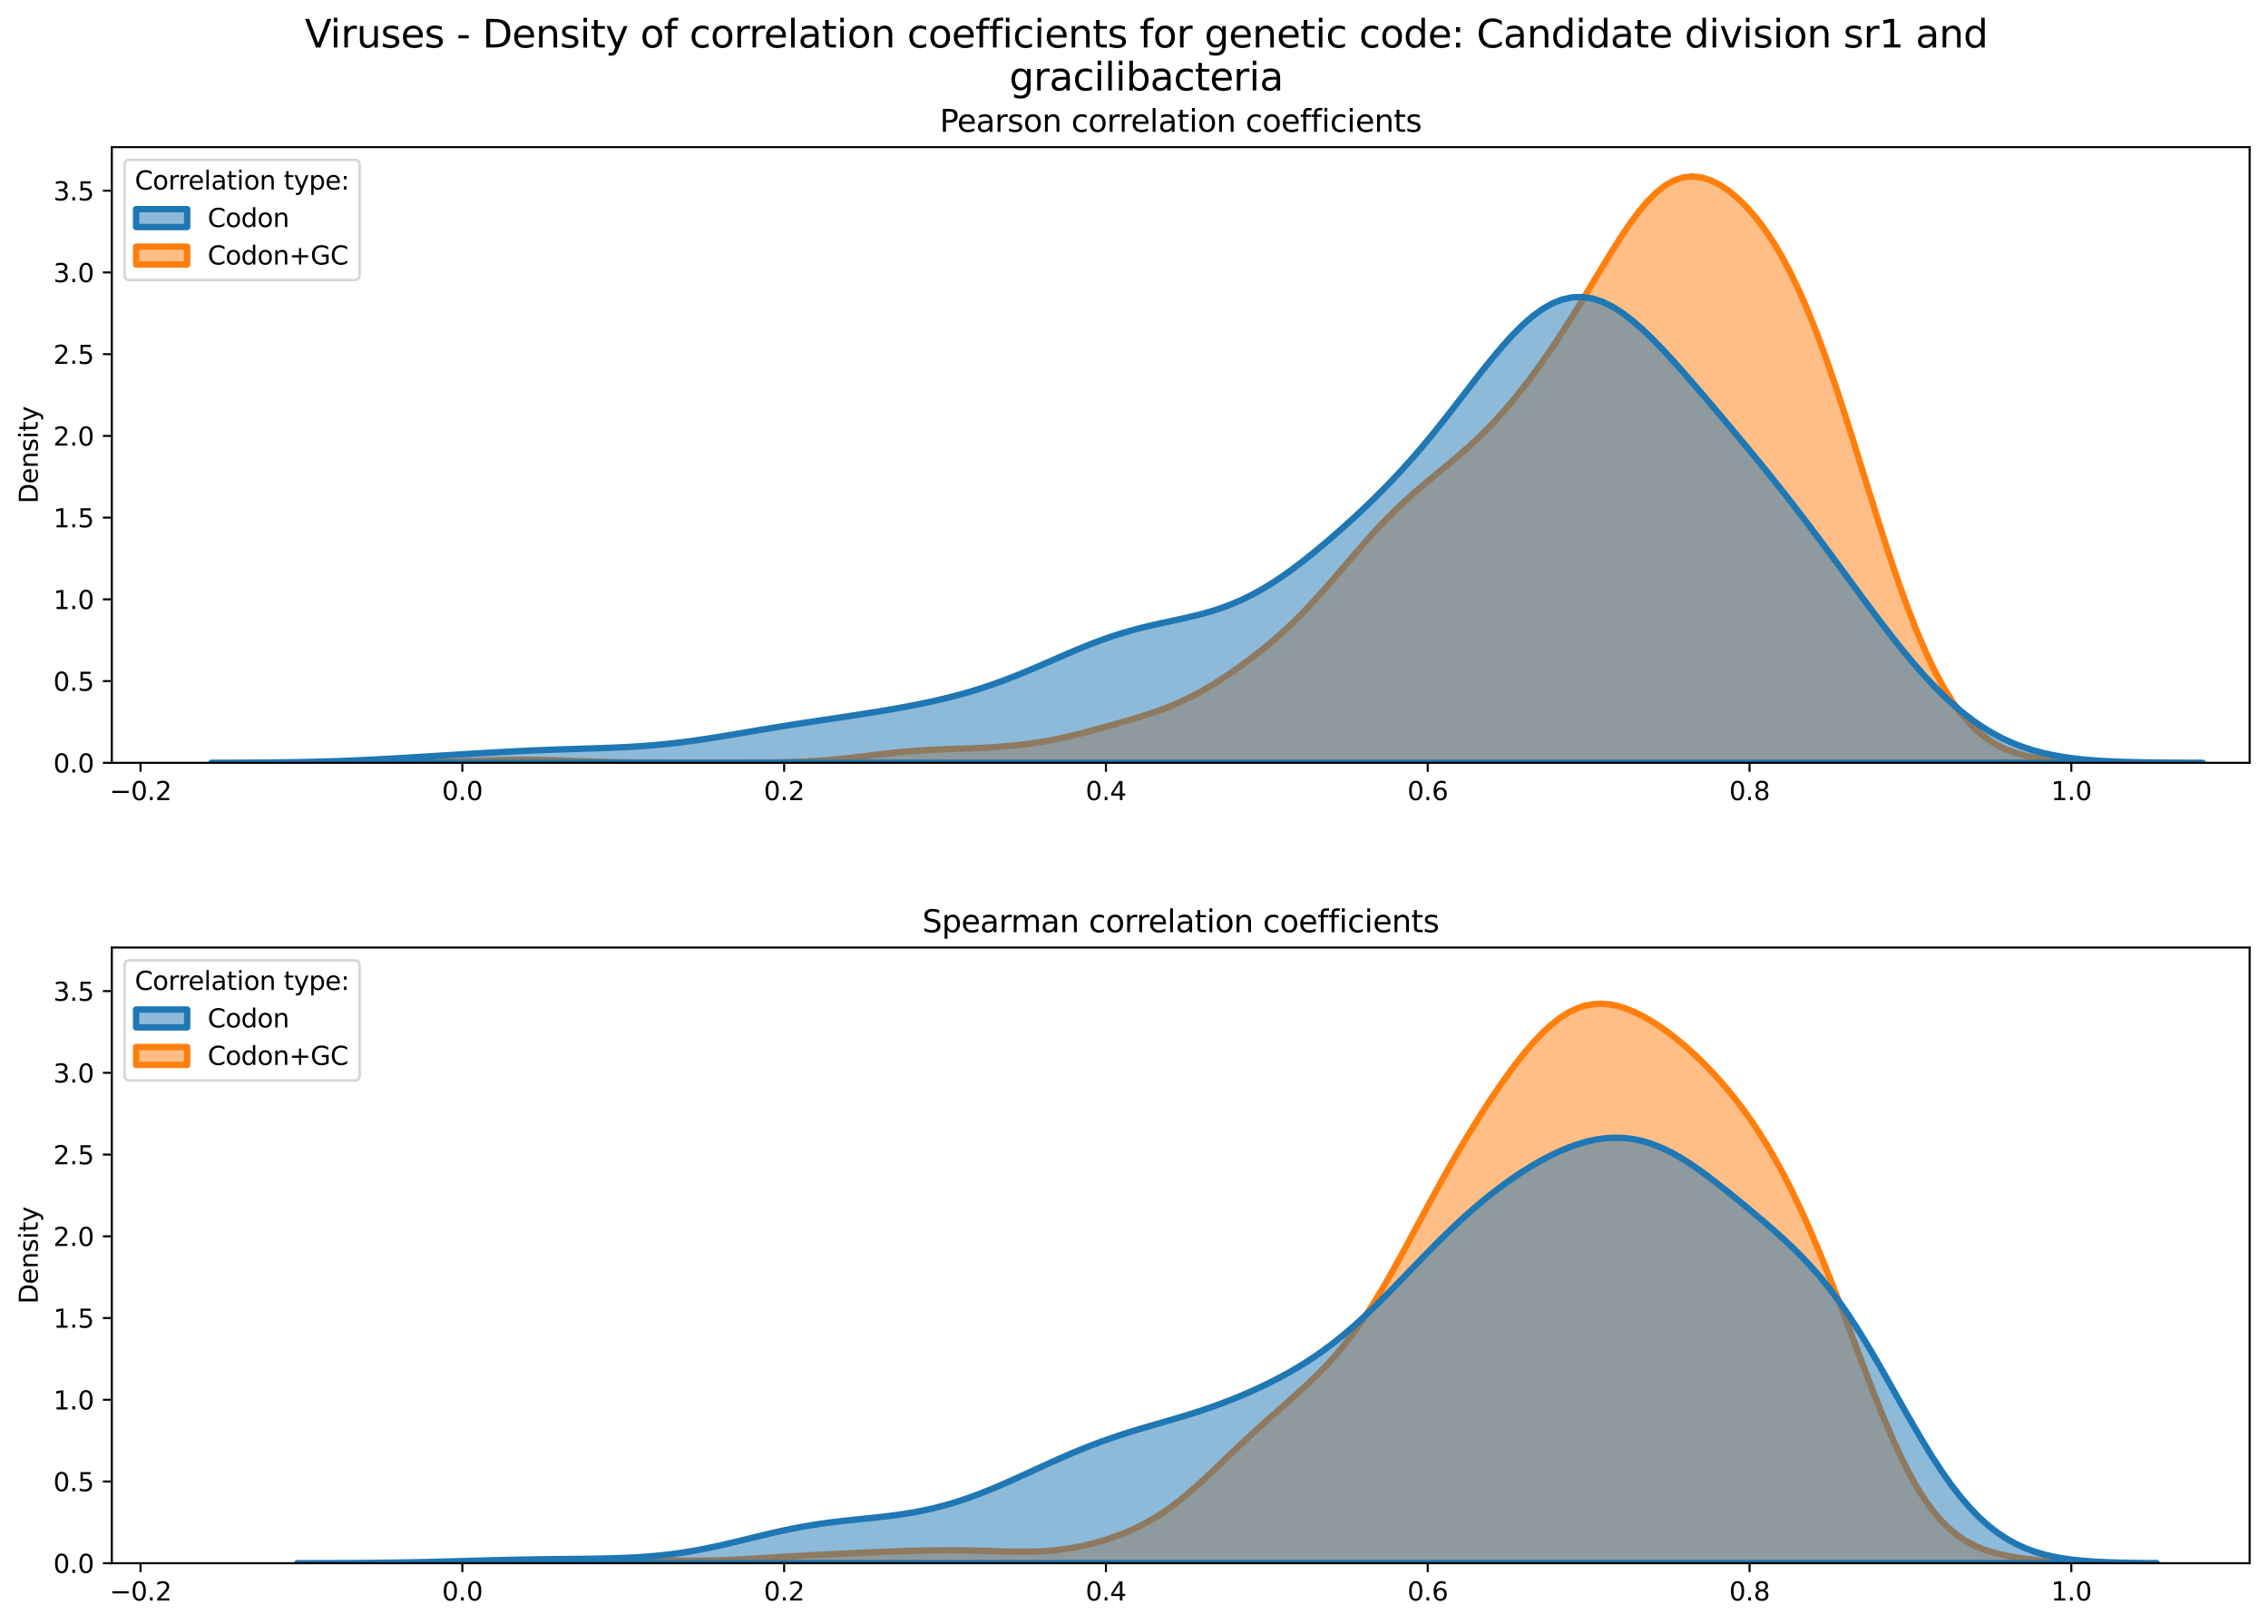 <?xml version="1.0" encoding="utf-8" standalone="no"?>
<!DOCTYPE svg PUBLIC "-//W3C//DTD SVG 1.1//EN"
  "http://www.w3.org/Graphics/SVG/1.1/DTD/svg11.dtd">
<svg xmlns:xlink="http://www.w3.org/1999/xlink" width="887.981pt" height="635.878pt" viewBox="0 0 887.981 635.878" xmlns="http://www.w3.org/2000/svg" version="1.1">
 <defs>
  <style type="text/css">*{stroke-linejoin: round; stroke-linecap: butt}</style>
 </defs>
 <g id="figure_1">
  <g id="patch_1">
   <path d="M 0 635.878 
L 887.981 635.878 
L 887.981 0 
L 0 0 
z
" style="fill: #ffffff"/>
  </g>
  <g id="axes_1">
   <g id="patch_2">
    <path d="M 43.781 298.643 
L 880.781 298.643 
L 880.781 57.6 
L 43.781 57.6 
z
" style="fill: #ffffff"/>
   </g>
   <g id="PolyCollection_1">
    <defs>
     <path id="m5914c38986" d="M 142.071 -337.248 
L 142.071 -337.235 
L 145.588 -337.235 
L 149.106 -337.235 
L 152.623 -337.235 
L 156.14 -337.235 
L 159.657 -337.235 
L 163.174 -337.235 
L 166.691 -337.235 
L 170.209 -337.235 
L 173.726 -337.235 
L 177.243 -337.235 
L 180.76 -337.235 
L 184.277 -337.235 
L 187.794 -337.235 
L 191.312 -337.235 
L 194.829 -337.235 
L 198.346 -337.235 
L 201.863 -337.235 
L 205.38 -337.235 
L 208.897 -337.235 
L 212.415 -337.235 
L 215.932 -337.235 
L 219.449 -337.235 
L 222.966 -337.235 
L 226.483 -337.235 
L 230 -337.235 
L 233.518 -337.235 
L 237.035 -337.235 
L 240.552 -337.235 
L 244.069 -337.235 
L 247.586 -337.235 
L 251.103 -337.235 
L 254.621 -337.235 
L 258.138 -337.235 
L 261.655 -337.235 
L 265.172 -337.235 
L 268.689 -337.235 
L 272.206 -337.235 
L 275.724 -337.235 
L 279.241 -337.235 
L 282.758 -337.235 
L 286.275 -337.235 
L 289.792 -337.235 
L 293.309 -337.235 
L 296.827 -337.235 
L 300.344 -337.235 
L 303.861 -337.235 
L 307.378 -337.235 
L 310.895 -337.235 
L 314.412 -337.235 
L 317.93 -337.235 
L 321.447 -337.235 
L 324.964 -337.235 
L 328.481 -337.235 
L 331.998 -337.235 
L 335.515 -337.235 
L 339.032 -337.235 
L 342.55 -337.235 
L 346.067 -337.235 
L 349.584 -337.235 
L 353.101 -337.235 
L 356.618 -337.235 
L 360.135 -337.235 
L 363.653 -337.235 
L 367.17 -337.235 
L 370.687 -337.235 
L 374.204 -337.235 
L 377.721 -337.235 
L 381.238 -337.235 
L 384.756 -337.235 
L 388.273 -337.235 
L 391.79 -337.235 
L 395.307 -337.235 
L 398.824 -337.235 
L 402.341 -337.235 
L 405.859 -337.235 
L 409.376 -337.235 
L 412.893 -337.235 
L 416.41 -337.235 
L 419.927 -337.235 
L 423.444 -337.235 
L 426.962 -337.235 
L 430.479 -337.235 
L 433.996 -337.235 
L 437.513 -337.235 
L 441.03 -337.235 
L 444.547 -337.235 
L 448.065 -337.235 
L 451.582 -337.235 
L 455.099 -337.235 
L 458.616 -337.235 
L 462.133 -337.235 
L 465.65 -337.235 
L 469.168 -337.235 
L 472.685 -337.235 
L 476.202 -337.235 
L 479.719 -337.235 
L 483.236 -337.235 
L 486.753 -337.235 
L 490.271 -337.235 
L 493.788 -337.235 
L 497.305 -337.235 
L 500.822 -337.235 
L 504.339 -337.235 
L 507.856 -337.235 
L 511.373 -337.235 
L 514.891 -337.235 
L 518.408 -337.235 
L 521.925 -337.235 
L 525.442 -337.235 
L 528.959 -337.235 
L 532.476 -337.235 
L 535.994 -337.235 
L 539.511 -337.235 
L 543.028 -337.235 
L 546.545 -337.235 
L 550.062 -337.235 
L 553.579 -337.235 
L 557.097 -337.235 
L 560.614 -337.235 
L 564.131 -337.235 
L 567.648 -337.235 
L 571.165 -337.235 
L 574.682 -337.235 
L 578.2 -337.235 
L 581.717 -337.235 
L 585.234 -337.235 
L 588.751 -337.235 
L 592.268 -337.235 
L 595.785 -337.235 
L 599.303 -337.235 
L 602.82 -337.235 
L 606.337 -337.235 
L 609.854 -337.235 
L 613.371 -337.235 
L 616.888 -337.235 
L 620.406 -337.235 
L 623.923 -337.235 
L 627.44 -337.235 
L 630.957 -337.235 
L 634.474 -337.235 
L 637.991 -337.235 
L 641.509 -337.235 
L 645.026 -337.235 
L 648.543 -337.235 
L 652.06 -337.235 
L 655.577 -337.235 
L 659.094 -337.235 
L 662.612 -337.235 
L 666.129 -337.235 
L 669.646 -337.235 
L 673.163 -337.235 
L 676.68 -337.235 
L 680.197 -337.235 
L 683.714 -337.235 
L 687.232 -337.235 
L 690.749 -337.235 
L 694.266 -337.235 
L 697.783 -337.235 
L 701.3 -337.235 
L 704.817 -337.235 
L 708.335 -337.235 
L 711.852 -337.235 
L 715.369 -337.235 
L 718.886 -337.235 
L 722.403 -337.235 
L 725.92 -337.235 
L 729.438 -337.235 
L 732.955 -337.235 
L 736.472 -337.235 
L 739.989 -337.235 
L 743.506 -337.235 
L 747.023 -337.235 
L 750.541 -337.235 
L 754.058 -337.235 
L 757.575 -337.235 
L 761.092 -337.235 
L 764.609 -337.235 
L 768.126 -337.235 
L 771.644 -337.235 
L 775.161 -337.235 
L 778.678 -337.235 
L 782.195 -337.235 
L 785.712 -337.235 
L 789.229 -337.235 
L 792.747 -337.235 
L 796.264 -337.235 
L 799.781 -337.235 
L 803.298 -337.235 
L 806.815 -337.235 
L 810.332 -337.235 
L 813.85 -337.235 
L 817.367 -337.235 
L 820.884 -337.235 
L 824.401 -337.235 
L 827.918 -337.235 
L 831.435 -337.235 
L 834.953 -337.235 
L 838.47 -337.235 
L 841.987 -337.235 
L 841.987 -337.249 
L 841.987 -337.249 
L 838.47 -337.258 
L 834.953 -337.272 
L 831.435 -337.294 
L 827.918 -337.326 
L 824.401 -337.373 
L 820.884 -337.439 
L 817.367 -337.532 
L 813.85 -337.659 
L 810.332 -337.834 
L 806.815 -338.07 
L 803.298 -338.387 
L 799.781 -338.812 
L 796.264 -339.379 
L 792.747 -340.13 
L 789.229 -341.12 
L 785.712 -342.413 
L 782.195 -344.081 
L 778.678 -346.207 
L 775.161 -348.877 
L 771.644 -352.176 
L 768.126 -356.184 
L 764.609 -360.97 
L 761.092 -366.587 
L 757.575 -373.066 
L 754.058 -380.415 
L 750.541 -388.614 
L 747.023 -397.613 
L 743.506 -407.335 
L 739.989 -417.675 
L 736.472 -428.5 
L 732.955 -439.656 
L 729.438 -450.975 
L 725.92 -462.278 
L 722.403 -473.39 
L 718.886 -484.145 
L 715.369 -494.398 
L 711.852 -504.033 
L 708.335 -512.964 
L 704.817 -521.142 
L 701.3 -528.551 
L 697.783 -535.201 
L 694.266 -541.124 
L 690.749 -546.364 
L 687.232 -550.967 
L 683.714 -554.974 
L 680.197 -558.413 
L 676.68 -561.295 
L 673.163 -563.611 
L 669.646 -565.332 
L 666.129 -566.413 
L 662.612 -566.8 
L 659.094 -566.44 
L 655.577 -565.291 
L 652.06 -563.331 
L 648.543 -560.57 
L 645.026 -557.049 
L 641.509 -552.845 
L 637.991 -548.061 
L 634.474 -542.822 
L 630.957 -537.259 
L 627.44 -531.499 
L 623.923 -525.657 
L 620.406 -519.827 
L 616.888 -514.082 
L 613.371 -508.475 
L 609.854 -503.041 
L 606.337 -497.801 
L 602.82 -492.769 
L 599.303 -487.956 
L 595.785 -483.368 
L 592.268 -479.012 
L 588.751 -474.891 
L 585.234 -471.005 
L 581.717 -467.348 
L 578.2 -463.908 
L 574.682 -460.662 
L 571.165 -457.576 
L 567.648 -454.61 
L 564.131 -451.713 
L 560.614 -448.828 
L 557.097 -445.901 
L 553.579 -442.879 
L 550.062 -439.719 
L 546.545 -436.39 
L 543.028 -432.876 
L 539.511 -429.181 
L 535.994 -425.321 
L 532.476 -421.332 
L 528.959 -417.256 
L 525.442 -413.144 
L 521.925 -409.05 
L 518.408 -405.024 
L 514.891 -401.113 
L 511.373 -397.352 
L 507.856 -393.766 
L 504.339 -390.366 
L 500.822 -387.151 
L 497.305 -384.113 
L 493.788 -381.233 
L 490.271 -378.494 
L 486.753 -375.88 
L 483.236 -373.379 
L 479.719 -370.989 
L 476.202 -368.718 
L 472.685 -366.577 
L 469.168 -364.581 
L 465.65 -362.742 
L 462.133 -361.067 
L 458.616 -359.551 
L 455.099 -358.182 
L 451.582 -356.937 
L 448.065 -355.789 
L 444.547 -354.709 
L 441.03 -353.672 
L 437.513 -352.66 
L 433.996 -351.662 
L 430.479 -350.68 
L 426.962 -349.719 
L 423.444 -348.792 
L 419.927 -347.914 
L 416.41 -347.099 
L 412.893 -346.356 
L 409.376 -345.694 
L 405.859 -345.113 
L 402.341 -344.613 
L 398.824 -344.189 
L 395.307 -343.836 
L 391.79 -343.545 
L 388.273 -343.309 
L 384.756 -343.118 
L 381.238 -342.963 
L 377.721 -342.831 
L 374.204 -342.71 
L 370.687 -342.586 
L 367.17 -342.444 
L 363.653 -342.271 
L 360.135 -342.057 
L 356.618 -341.796 
L 353.101 -341.485 
L 349.584 -341.129 
L 346.067 -340.736 
L 342.55 -340.32 
L 339.032 -339.894 
L 335.515 -339.476 
L 331.998 -339.079 
L 328.481 -338.716 
L 324.964 -338.395 
L 321.447 -338.12 
L 317.93 -337.893 
L 314.412 -337.712 
L 310.895 -337.572 
L 307.378 -337.466 
L 303.861 -337.389 
L 300.344 -337.335 
L 296.827 -337.298 
L 293.309 -337.274 
L 289.792 -337.258 
L 286.275 -337.249 
L 282.758 -337.243 
L 279.241 -337.241 
L 275.724 -337.241 
L 272.206 -337.242 
L 268.689 -337.246 
L 265.172 -337.253 
L 261.655 -337.263 
L 258.138 -337.279 
L 254.621 -337.302 
L 251.103 -337.334 
L 247.586 -337.377 
L 244.069 -337.434 
L 240.552 -337.505 
L 237.035 -337.591 
L 233.518 -337.691 
L 230 -337.804 
L 226.483 -337.924 
L 222.966 -338.045 
L 219.449 -338.162 
L 215.932 -338.265 
L 212.415 -338.348 
L 208.897 -338.404 
L 205.38 -338.428 
L 201.863 -338.419 
L 198.346 -338.376 
L 194.829 -338.304 
L 191.312 -338.209 
L 187.794 -338.097 
L 184.277 -337.977 
L 180.76 -337.855 
L 177.243 -337.739 
L 173.726 -337.633 
L 170.209 -337.541 
L 166.691 -337.463 
L 163.174 -337.4 
L 159.657 -337.351 
L 156.14 -337.315 
L 152.623 -337.288 
L 149.106 -337.269 
L 145.588 -337.256 
L 142.071 -337.248 
z
" style="stroke: #ff7f0e; stroke-width: 2.5"/>
    </defs>
    <g clip-path="url(#pbc8f83ac65)">
     <use xlink:href="#m5914c38986" x="0" y="635.878" style="fill: #ff7f0e; fill-opacity: 0.5; stroke: #ff7f0e; stroke-width: 2.5"/>
    </g>
   </g>
   <g id="PolyCollection_2">
    <defs>
     <path id="m8bff02ee41" d="M 82.763 -337.249 
L 82.763 -337.235 
L 86.681 -337.235 
L 90.599 -337.235 
L 94.516 -337.235 
L 98.434 -337.235 
L 102.352 -337.235 
L 106.27 -337.235 
L 110.187 -337.235 
L 114.105 -337.235 
L 118.023 -337.235 
L 121.941 -337.235 
L 125.858 -337.235 
L 129.776 -337.235 
L 133.694 -337.235 
L 137.612 -337.235 
L 141.53 -337.235 
L 145.447 -337.235 
L 149.365 -337.235 
L 153.283 -337.235 
L 157.201 -337.235 
L 161.118 -337.235 
L 165.036 -337.235 
L 168.954 -337.235 
L 172.872 -337.235 
L 176.789 -337.235 
L 180.707 -337.235 
L 184.625 -337.235 
L 188.543 -337.235 
L 192.461 -337.235 
L 196.378 -337.235 
L 200.296 -337.235 
L 204.214 -337.235 
L 208.132 -337.235 
L 212.049 -337.235 
L 215.967 -337.235 
L 219.885 -337.235 
L 223.803 -337.235 
L 227.72 -337.235 
L 231.638 -337.235 
L 235.556 -337.235 
L 239.474 -337.235 
L 243.391 -337.235 
L 247.309 -337.235 
L 251.227 -337.235 
L 255.145 -337.235 
L 259.063 -337.235 
L 262.98 -337.235 
L 266.898 -337.235 
L 270.816 -337.235 
L 274.734 -337.235 
L 278.651 -337.235 
L 282.569 -337.235 
L 286.487 -337.235 
L 290.405 -337.235 
L 294.322 -337.235 
L 298.24 -337.235 
L 302.158 -337.235 
L 306.076 -337.235 
L 309.994 -337.235 
L 313.911 -337.235 
L 317.829 -337.235 
L 321.747 -337.235 
L 325.665 -337.235 
L 329.582 -337.235 
L 333.5 -337.235 
L 337.418 -337.235 
L 341.336 -337.235 
L 345.253 -337.235 
L 349.171 -337.235 
L 353.089 -337.235 
L 357.007 -337.235 
L 360.925 -337.235 
L 364.842 -337.235 
L 368.76 -337.235 
L 372.678 -337.235 
L 376.596 -337.235 
L 380.513 -337.235 
L 384.431 -337.235 
L 388.349 -337.235 
L 392.267 -337.235 
L 396.184 -337.235 
L 400.102 -337.235 
L 404.02 -337.235 
L 407.938 -337.235 
L 411.855 -337.235 
L 415.773 -337.235 
L 419.691 -337.235 
L 423.609 -337.235 
L 427.527 -337.235 
L 431.444 -337.235 
L 435.362 -337.235 
L 439.28 -337.235 
L 443.198 -337.235 
L 447.115 -337.235 
L 451.033 -337.235 
L 454.951 -337.235 
L 458.869 -337.235 
L 462.786 -337.235 
L 466.704 -337.235 
L 470.622 -337.235 
L 474.54 -337.235 
L 478.458 -337.235 
L 482.375 -337.235 
L 486.293 -337.235 
L 490.211 -337.235 
L 494.129 -337.235 
L 498.046 -337.235 
L 501.964 -337.235 
L 505.882 -337.235 
L 509.8 -337.235 
L 513.717 -337.235 
L 517.635 -337.235 
L 521.553 -337.235 
L 525.471 -337.235 
L 529.389 -337.235 
L 533.306 -337.235 
L 537.224 -337.235 
L 541.142 -337.235 
L 545.06 -337.235 
L 548.977 -337.235 
L 552.895 -337.235 
L 556.813 -337.235 
L 560.731 -337.235 
L 564.648 -337.235 
L 568.566 -337.235 
L 572.484 -337.235 
L 576.402 -337.235 
L 580.319 -337.235 
L 584.237 -337.235 
L 588.155 -337.235 
L 592.073 -337.235 
L 595.991 -337.235 
L 599.908 -337.235 
L 603.826 -337.235 
L 607.744 -337.235 
L 611.662 -337.235 
L 615.579 -337.235 
L 619.497 -337.235 
L 623.415 -337.235 
L 627.333 -337.235 
L 631.25 -337.235 
L 635.168 -337.235 
L 639.086 -337.235 
L 643.004 -337.235 
L 646.922 -337.235 
L 650.839 -337.235 
L 654.757 -337.235 
L 658.675 -337.235 
L 662.593 -337.235 
L 666.51 -337.235 
L 670.428 -337.235 
L 674.346 -337.235 
L 678.264 -337.235 
L 682.181 -337.235 
L 686.099 -337.235 
L 690.017 -337.235 
L 693.935 -337.235 
L 697.852 -337.235 
L 701.77 -337.235 
L 705.688 -337.235 
L 709.606 -337.235 
L 713.524 -337.235 
L 717.441 -337.235 
L 721.359 -337.235 
L 725.277 -337.235 
L 729.195 -337.235 
L 733.112 -337.235 
L 737.03 -337.235 
L 740.948 -337.235 
L 744.866 -337.235 
L 748.783 -337.235 
L 752.701 -337.235 
L 756.619 -337.235 
L 760.537 -337.235 
L 764.455 -337.235 
L 768.372 -337.235 
L 772.29 -337.235 
L 776.208 -337.235 
L 780.126 -337.235 
L 784.043 -337.235 
L 787.961 -337.235 
L 791.879 -337.235 
L 795.797 -337.235 
L 799.714 -337.235 
L 803.632 -337.235 
L 807.55 -337.235 
L 811.468 -337.235 
L 815.386 -337.235 
L 819.303 -337.235 
L 823.221 -337.235 
L 827.139 -337.235 
L 831.057 -337.235 
L 834.974 -337.235 
L 838.892 -337.235 
L 842.81 -337.235 
L 846.728 -337.235 
L 850.645 -337.235 
L 854.563 -337.235 
L 858.481 -337.235 
L 862.399 -337.235 
L 862.399 -337.251 
L 862.399 -337.251 
L 858.481 -337.26 
L 854.563 -337.274 
L 850.645 -337.294 
L 846.728 -337.323 
L 842.81 -337.364 
L 838.892 -337.422 
L 834.974 -337.503 
L 831.057 -337.614 
L 827.139 -337.765 
L 823.221 -337.965 
L 819.303 -338.23 
L 815.386 -338.574 
L 811.468 -339.015 
L 807.55 -339.576 
L 803.632 -340.277 
L 799.714 -341.144 
L 795.797 -342.203 
L 791.879 -343.479 
L 787.961 -344.998 
L 784.043 -346.784 
L 780.126 -348.858 
L 776.208 -351.238 
L 772.29 -353.936 
L 768.372 -356.958 
L 764.455 -360.304 
L 760.537 -363.967 
L 756.619 -367.933 
L 752.701 -372.182 
L 748.783 -376.686 
L 744.866 -381.415 
L 740.948 -386.336 
L 737.03 -391.41 
L 733.112 -396.602 
L 729.195 -401.875 
L 725.277 -407.196 
L 721.359 -412.532 
L 717.441 -417.856 
L 713.524 -423.145 
L 709.606 -428.379 
L 705.688 -433.545 
L 701.77 -438.634 
L 697.852 -443.642 
L 693.935 -448.57 
L 690.017 -453.424 
L 686.099 -458.212 
L 682.181 -462.947 
L 678.264 -467.638 
L 674.346 -472.295 
L 670.428 -476.924 
L 666.51 -481.522 
L 662.593 -486.077 
L 658.675 -490.567 
L 654.757 -494.958 
L 650.839 -499.2 
L 646.922 -503.236 
L 643.004 -506.997 
L 639.086 -510.406 
L 635.168 -513.386 
L 631.25 -515.86 
L 627.333 -517.759 
L 623.415 -519.022 
L 619.497 -519.603 
L 615.579 -519.474 
L 611.662 -518.625 
L 607.744 -517.067 
L 603.826 -514.829 
L 599.908 -511.959 
L 595.991 -508.52 
L 592.073 -504.589 
L 588.155 -500.25 
L 584.237 -495.594 
L 580.319 -490.711 
L 576.402 -485.689 
L 572.484 -480.609 
L 568.566 -475.543 
L 564.648 -470.551 
L 560.731 -465.68 
L 556.813 -460.962 
L 552.895 -456.416 
L 548.977 -452.048 
L 545.06 -447.856 
L 541.142 -443.827 
L 537.224 -439.946 
L 533.306 -436.194 
L 529.389 -432.557 
L 525.471 -429.022 
L 521.553 -425.585 
L 517.635 -422.247 
L 513.717 -419.019 
L 509.8 -415.915 
L 505.882 -412.958 
L 501.964 -410.169 
L 498.046 -407.573 
L 494.129 -405.189 
L 490.211 -403.031 
L 486.293 -401.106 
L 482.375 -399.411 
L 478.458 -397.934 
L 474.54 -396.653 
L 470.622 -395.538 
L 466.704 -394.553 
L 462.786 -393.658 
L 458.869 -392.809 
L 454.951 -391.966 
L 451.033 -391.091 
L 447.115 -390.152 
L 443.198 -389.124 
L 439.28 -387.988 
L 435.362 -386.738 
L 431.444 -385.372 
L 427.527 -383.9 
L 423.609 -382.335 
L 419.691 -380.698 
L 415.773 -379.013 
L 411.855 -377.304 
L 407.938 -375.597 
L 404.02 -373.917 
L 400.102 -372.284 
L 396.184 -370.716 
L 392.267 -369.226 
L 388.349 -367.824 
L 384.431 -366.512 
L 380.513 -365.293 
L 376.596 -364.164 
L 372.678 -363.119 
L 368.76 -362.152 
L 364.842 -361.256 
L 360.925 -360.421 
L 357.007 -359.641 
L 353.089 -358.906 
L 349.171 -358.21 
L 345.253 -357.546 
L 341.336 -356.908 
L 337.418 -356.291 
L 333.5 -355.689 
L 329.582 -355.097 
L 325.665 -354.511 
L 321.747 -353.925 
L 317.829 -353.335 
L 313.911 -352.738 
L 309.994 -352.129 
L 306.076 -351.506 
L 302.158 -350.87 
L 298.24 -350.221 
L 294.322 -349.562 
L 290.405 -348.899 
L 286.487 -348.238 
L 282.569 -347.588 
L 278.651 -346.959 
L 274.734 -346.36 
L 270.816 -345.799 
L 266.898 -345.285 
L 262.98 -344.823 
L 259.063 -344.416 
L 255.145 -344.065 
L 251.227 -343.768 
L 247.309 -343.519 
L 243.391 -343.314 
L 239.474 -343.143 
L 235.556 -342.997 
L 231.638 -342.868 
L 227.72 -342.747 
L 223.803 -342.627 
L 219.885 -342.5 
L 215.967 -342.364 
L 212.049 -342.213 
L 208.132 -342.048 
L 204.214 -341.868 
L 200.296 -341.674 
L 196.378 -341.467 
L 192.461 -341.25 
L 188.543 -341.024 
L 184.625 -340.791 
L 180.707 -340.553 
L 176.789 -340.312 
L 172.872 -340.069 
L 168.954 -339.826 
L 165.036 -339.584 
L 161.118 -339.346 
L 157.201 -339.114 
L 153.283 -338.889 
L 149.365 -338.675 
L 145.447 -338.474 
L 141.53 -338.287 
L 137.612 -338.116 
L 133.694 -337.963 
L 129.776 -337.828 
L 125.858 -337.711 
L 121.941 -337.611 
L 118.023 -337.527 
L 114.105 -337.459 
L 110.187 -337.403 
L 106.27 -337.36 
L 102.352 -337.326 
L 98.434 -337.3 
L 94.516 -337.281 
L 90.599 -337.267 
L 86.681 -337.256 
L 82.763 -337.249 
z
" style="stroke: #1f77b4; stroke-width: 2.5"/>
    </defs>
    <g clip-path="url(#pbc8f83ac65)">
     <use xlink:href="#m8bff02ee41" x="0" y="635.878" style="fill: #1f77b4; fill-opacity: 0.5; stroke: #1f77b4; stroke-width: 2.5"/>
    </g>
   </g>
   <g id="matplotlib.axis_1">
    <g id="xtick_1">
     <g id="line2d_1">
      <defs>
       <path id="m17e8b6a709" d="M 0 0 
L 0 3.5 
" style="stroke: #000000; stroke-width: 0.8"/>
      </defs>
      <g>
       <use xlink:href="#m17e8b6a709" x="55.024" y="298.643" style="stroke: #000000; stroke-width: 0.8"/>
      </g>
     </g>
     <g id="text_1">
      <!-- −0.2 -->
      <g transform="translate(42.882 313.242) scale(0.1 -0.1)">
       <defs>
        <path id="DejaVuSans-2212" d="M 678 2272 
L 4684 2272 
L 4684 1741 
L 678 1741 
L 678 2272 
z
" transform="scale(0.016)"/>
        <path id="DejaVuSans-30" d="M 2034 4250 
Q 1547 4250 1301 3770 
Q 1056 3291 1056 2328 
Q 1056 1369 1301 889 
Q 1547 409 2034 409 
Q 2525 409 2770 889 
Q 3016 1369 3016 2328 
Q 3016 3291 2770 3770 
Q 2525 4250 2034 4250 
z
M 2034 4750 
Q 2819 4750 3233 4129 
Q 3647 3509 3647 2328 
Q 3647 1150 3233 529 
Q 2819 -91 2034 -91 
Q 1250 -91 836 529 
Q 422 1150 422 2328 
Q 422 3509 836 4129 
Q 1250 4750 2034 4750 
z
" transform="scale(0.016)"/>
        <path id="DejaVuSans-2e" d="M 684 794 
L 1344 794 
L 1344 0 
L 684 0 
L 684 794 
z
" transform="scale(0.016)"/>
        <path id="DejaVuSans-32" d="M 1228 531 
L 3431 531 
L 3431 0 
L 469 0 
L 469 531 
Q 828 903 1448 1529 
Q 2069 2156 2228 2338 
Q 2531 2678 2651 2914 
Q 2772 3150 2772 3378 
Q 2772 3750 2511 3984 
Q 2250 4219 1831 4219 
Q 1534 4219 1204 4116 
Q 875 4013 500 3803 
L 500 4441 
Q 881 4594 1212 4672 
Q 1544 4750 1819 4750 
Q 2544 4750 2975 4387 
Q 3406 4025 3406 3419 
Q 3406 3131 3298 2873 
Q 3191 2616 2906 2266 
Q 2828 2175 2409 1742 
Q 1991 1309 1228 531 
z
" transform="scale(0.016)"/>
       </defs>
       <use xlink:href="#DejaVuSans-2212"/>
       <use xlink:href="#DejaVuSans-30" x="83.789"/>
       <use xlink:href="#DejaVuSans-2e" x="147.412"/>
       <use xlink:href="#DejaVuSans-32" x="179.199"/>
      </g>
     </g>
    </g>
    <g id="xtick_2">
     <g id="line2d_2">
      <g>
       <use xlink:href="#m17e8b6a709" x="181.016" y="298.643" style="stroke: #000000; stroke-width: 0.8"/>
      </g>
     </g>
     <g id="text_2">
      <!-- 0.0 -->
      <g transform="translate(173.064 313.242) scale(0.1 -0.1)">
       <use xlink:href="#DejaVuSans-30"/>
       <use xlink:href="#DejaVuSans-2e" x="63.623"/>
       <use xlink:href="#DejaVuSans-30" x="95.41"/>
      </g>
     </g>
    </g>
    <g id="xtick_3">
     <g id="line2d_3">
      <g>
       <use xlink:href="#m17e8b6a709" x="307.008" y="298.643" style="stroke: #000000; stroke-width: 0.8"/>
      </g>
     </g>
     <g id="text_3">
      <!-- 0.2 -->
      <g transform="translate(299.056 313.242) scale(0.1 -0.1)">
       <use xlink:href="#DejaVuSans-30"/>
       <use xlink:href="#DejaVuSans-2e" x="63.623"/>
       <use xlink:href="#DejaVuSans-32" x="95.41"/>
      </g>
     </g>
    </g>
    <g id="xtick_4">
     <g id="line2d_4">
      <g>
       <use xlink:href="#m17e8b6a709" x="433" y="298.643" style="stroke: #000000; stroke-width: 0.8"/>
      </g>
     </g>
     <g id="text_4">
      <!-- 0.4 -->
      <g transform="translate(425.048 313.242) scale(0.1 -0.1)">
       <defs>
        <path id="DejaVuSans-34" d="M 2419 4116 
L 825 1625 
L 2419 1625 
L 2419 4116 
z
M 2253 4666 
L 3047 4666 
L 3047 1625 
L 3713 1625 
L 3713 1100 
L 3047 1100 
L 3047 0 
L 2419 0 
L 2419 1100 
L 313 1100 
L 313 1709 
L 2253 4666 
z
" transform="scale(0.016)"/>
       </defs>
       <use xlink:href="#DejaVuSans-30"/>
       <use xlink:href="#DejaVuSans-2e" x="63.623"/>
       <use xlink:href="#DejaVuSans-34" x="95.41"/>
      </g>
     </g>
    </g>
    <g id="xtick_5">
     <g id="line2d_5">
      <g>
       <use xlink:href="#m17e8b6a709" x="558.992" y="298.643" style="stroke: #000000; stroke-width: 0.8"/>
      </g>
     </g>
     <g id="text_5">
      <!-- 0.6 -->
      <g transform="translate(551.04 313.242) scale(0.1 -0.1)">
       <defs>
        <path id="DejaVuSans-36" d="M 2113 2584 
Q 1688 2584 1439 2293 
Q 1191 2003 1191 1497 
Q 1191 994 1439 701 
Q 1688 409 2113 409 
Q 2538 409 2786 701 
Q 3034 994 3034 1497 
Q 3034 2003 2786 2293 
Q 2538 2584 2113 2584 
z
M 3366 4563 
L 3366 3988 
Q 3128 4100 2886 4159 
Q 2644 4219 2406 4219 
Q 1781 4219 1451 3797 
Q 1122 3375 1075 2522 
Q 1259 2794 1537 2939 
Q 1816 3084 2150 3084 
Q 2853 3084 3261 2657 
Q 3669 2231 3669 1497 
Q 3669 778 3244 343 
Q 2819 -91 2113 -91 
Q 1303 -91 875 529 
Q 447 1150 447 2328 
Q 447 3434 972 4092 
Q 1497 4750 2381 4750 
Q 2619 4750 2861 4703 
Q 3103 4656 3366 4563 
z
" transform="scale(0.016)"/>
       </defs>
       <use xlink:href="#DejaVuSans-30"/>
       <use xlink:href="#DejaVuSans-2e" x="63.623"/>
       <use xlink:href="#DejaVuSans-36" x="95.41"/>
      </g>
     </g>
    </g>
    <g id="xtick_6">
     <g id="line2d_6">
      <g>
       <use xlink:href="#m17e8b6a709" x="684.984" y="298.643" style="stroke: #000000; stroke-width: 0.8"/>
      </g>
     </g>
     <g id="text_6">
      <!-- 0.8 -->
      <g transform="translate(677.032 313.242) scale(0.1 -0.1)">
       <defs>
        <path id="DejaVuSans-38" d="M 2034 2216 
Q 1584 2216 1326 1975 
Q 1069 1734 1069 1313 
Q 1069 891 1326 650 
Q 1584 409 2034 409 
Q 2484 409 2743 651 
Q 3003 894 3003 1313 
Q 3003 1734 2745 1975 
Q 2488 2216 2034 2216 
z
M 1403 2484 
Q 997 2584 770 2862 
Q 544 3141 544 3541 
Q 544 4100 942 4425 
Q 1341 4750 2034 4750 
Q 2731 4750 3128 4425 
Q 3525 4100 3525 3541 
Q 3525 3141 3298 2862 
Q 3072 2584 2669 2484 
Q 3125 2378 3379 2068 
Q 3634 1759 3634 1313 
Q 3634 634 3220 271 
Q 2806 -91 2034 -91 
Q 1263 -91 848 271 
Q 434 634 434 1313 
Q 434 1759 690 2068 
Q 947 2378 1403 2484 
z
M 1172 3481 
Q 1172 3119 1398 2916 
Q 1625 2713 2034 2713 
Q 2441 2713 2670 2916 
Q 2900 3119 2900 3481 
Q 2900 3844 2670 4047 
Q 2441 4250 2034 4250 
Q 1625 4250 1398 4047 
Q 1172 3844 1172 3481 
z
" transform="scale(0.016)"/>
       </defs>
       <use xlink:href="#DejaVuSans-30"/>
       <use xlink:href="#DejaVuSans-2e" x="63.623"/>
       <use xlink:href="#DejaVuSans-38" x="95.41"/>
      </g>
     </g>
    </g>
    <g id="xtick_7">
     <g id="line2d_7">
      <g>
       <use xlink:href="#m17e8b6a709" x="810.976" y="298.643" style="stroke: #000000; stroke-width: 0.8"/>
      </g>
     </g>
     <g id="text_7">
      <!-- 1.0 -->
      <g transform="translate(803.024 313.242) scale(0.1 -0.1)">
       <defs>
        <path id="DejaVuSans-31" d="M 794 531 
L 1825 531 
L 1825 4091 
L 703 3866 
L 703 4441 
L 1819 4666 
L 2450 4666 
L 2450 531 
L 3481 531 
L 3481 0 
L 794 0 
L 794 531 
z
" transform="scale(0.016)"/>
       </defs>
       <use xlink:href="#DejaVuSans-31"/>
       <use xlink:href="#DejaVuSans-2e" x="63.623"/>
       <use xlink:href="#DejaVuSans-30" x="95.41"/>
      </g>
     </g>
    </g>
   </g>
   <g id="matplotlib.axis_2">
    <g id="ytick_1">
     <g id="line2d_8">
      <defs>
       <path id="mc88ff76891" d="M 0 0 
L -3.5 0 
" style="stroke: #000000; stroke-width: 0.8"/>
      </defs>
      <g>
       <use xlink:href="#mc88ff76891" x="43.781" y="298.643" style="stroke: #000000; stroke-width: 0.8"/>
      </g>
     </g>
     <g id="text_8">
      <!-- 0.0 -->
      <g transform="translate(20.878 302.443) scale(0.1 -0.1)">
       <use xlink:href="#DejaVuSans-30"/>
       <use xlink:href="#DejaVuSans-2e" x="63.623"/>
       <use xlink:href="#DejaVuSans-30" x="95.41"/>
      </g>
     </g>
    </g>
    <g id="ytick_2">
     <g id="line2d_9">
      <g>
       <use xlink:href="#mc88ff76891" x="43.781" y="266.646" style="stroke: #000000; stroke-width: 0.8"/>
      </g>
     </g>
     <g id="text_9">
      <!-- 0.5 -->
      <g transform="translate(20.878 270.445) scale(0.1 -0.1)">
       <defs>
        <path id="DejaVuSans-35" d="M 691 4666 
L 3169 4666 
L 3169 4134 
L 1269 4134 
L 1269 2991 
Q 1406 3038 1543 3061 
Q 1681 3084 1819 3084 
Q 2600 3084 3056 2656 
Q 3513 2228 3513 1497 
Q 3513 744 3044 326 
Q 2575 -91 1722 -91 
Q 1428 -91 1123 -41 
Q 819 9 494 109 
L 494 744 
Q 775 591 1075 516 
Q 1375 441 1709 441 
Q 2250 441 2565 725 
Q 2881 1009 2881 1497 
Q 2881 1984 2565 2268 
Q 2250 2553 1709 2553 
Q 1456 2553 1204 2497 
Q 953 2441 691 2322 
L 691 4666 
z
" transform="scale(0.016)"/>
       </defs>
       <use xlink:href="#DejaVuSans-30"/>
       <use xlink:href="#DejaVuSans-2e" x="63.623"/>
       <use xlink:href="#DejaVuSans-35" x="95.41"/>
      </g>
     </g>
    </g>
    <g id="ytick_3">
     <g id="line2d_10">
      <g>
       <use xlink:href="#mc88ff76891" x="43.781" y="234.648" style="stroke: #000000; stroke-width: 0.8"/>
      </g>
     </g>
     <g id="text_10">
      <!-- 1.0 -->
      <g transform="translate(20.878 238.447) scale(0.1 -0.1)">
       <use xlink:href="#DejaVuSans-31"/>
       <use xlink:href="#DejaVuSans-2e" x="63.623"/>
       <use xlink:href="#DejaVuSans-30" x="95.41"/>
      </g>
     </g>
    </g>
    <g id="ytick_4">
     <g id="line2d_11">
      <g>
       <use xlink:href="#mc88ff76891" x="43.781" y="202.65" style="stroke: #000000; stroke-width: 0.8"/>
      </g>
     </g>
     <g id="text_11">
      <!-- 1.5 -->
      <g transform="translate(20.878 206.45) scale(0.1 -0.1)">
       <use xlink:href="#DejaVuSans-31"/>
       <use xlink:href="#DejaVuSans-2e" x="63.623"/>
       <use xlink:href="#DejaVuSans-35" x="95.41"/>
      </g>
     </g>
    </g>
    <g id="ytick_5">
     <g id="line2d_12">
      <g>
       <use xlink:href="#mc88ff76891" x="43.781" y="170.653" style="stroke: #000000; stroke-width: 0.8"/>
      </g>
     </g>
     <g id="text_12">
      <!-- 2.0 -->
      <g transform="translate(20.878 174.452) scale(0.1 -0.1)">
       <use xlink:href="#DejaVuSans-32"/>
       <use xlink:href="#DejaVuSans-2e" x="63.623"/>
       <use xlink:href="#DejaVuSans-30" x="95.41"/>
      </g>
     </g>
    </g>
    <g id="ytick_6">
     <g id="line2d_13">
      <g>
       <use xlink:href="#mc88ff76891" x="43.781" y="138.655" style="stroke: #000000; stroke-width: 0.8"/>
      </g>
     </g>
     <g id="text_13">
      <!-- 2.5 -->
      <g transform="translate(20.878 142.454) scale(0.1 -0.1)">
       <use xlink:href="#DejaVuSans-32"/>
       <use xlink:href="#DejaVuSans-2e" x="63.623"/>
       <use xlink:href="#DejaVuSans-35" x="95.41"/>
      </g>
     </g>
    </g>
    <g id="ytick_7">
     <g id="line2d_14">
      <g>
       <use xlink:href="#mc88ff76891" x="43.781" y="106.657" style="stroke: #000000; stroke-width: 0.8"/>
      </g>
     </g>
     <g id="text_14">
      <!-- 3.0 -->
      <g transform="translate(20.878 110.457) scale(0.1 -0.1)">
       <defs>
        <path id="DejaVuSans-33" d="M 2597 2516 
Q 3050 2419 3304 2112 
Q 3559 1806 3559 1356 
Q 3559 666 3084 287 
Q 2609 -91 1734 -91 
Q 1441 -91 1130 -33 
Q 819 25 488 141 
L 488 750 
Q 750 597 1062 519 
Q 1375 441 1716 441 
Q 2309 441 2620 675 
Q 2931 909 2931 1356 
Q 2931 1769 2642 2001 
Q 2353 2234 1838 2234 
L 1294 2234 
L 1294 2753 
L 1863 2753 
Q 2328 2753 2575 2939 
Q 2822 3125 2822 3475 
Q 2822 3834 2567 4026 
Q 2313 4219 1838 4219 
Q 1578 4219 1281 4162 
Q 984 4106 628 3988 
L 628 4550 
Q 988 4650 1302 4700 
Q 1616 4750 1894 4750 
Q 2613 4750 3031 4423 
Q 3450 4097 3450 3541 
Q 3450 3153 3228 2886 
Q 3006 2619 2597 2516 
z
" transform="scale(0.016)"/>
       </defs>
       <use xlink:href="#DejaVuSans-33"/>
       <use xlink:href="#DejaVuSans-2e" x="63.623"/>
       <use xlink:href="#DejaVuSans-30" x="95.41"/>
      </g>
     </g>
    </g>
    <g id="ytick_8">
     <g id="line2d_15">
      <g>
       <use xlink:href="#mc88ff76891" x="43.781" y="74.66" style="stroke: #000000; stroke-width: 0.8"/>
      </g>
     </g>
     <g id="text_15">
      <!-- 3.5 -->
      <g transform="translate(20.878 78.459) scale(0.1 -0.1)">
       <use xlink:href="#DejaVuSans-33"/>
       <use xlink:href="#DejaVuSans-2e" x="63.623"/>
       <use xlink:href="#DejaVuSans-35" x="95.41"/>
      </g>
     </g>
    </g>
    <g id="text_16">
     <!-- Density -->
     <g transform="translate(14.798 197.13) rotate(-90) scale(0.1 -0.1)">
      <defs>
       <path id="DejaVuSans-44" d="M 1259 4147 
L 1259 519 
L 2022 519 
Q 2988 519 3436 956 
Q 3884 1394 3884 2338 
Q 3884 3275 3436 3711 
Q 2988 4147 2022 4147 
L 1259 4147 
z
M 628 4666 
L 1925 4666 
Q 3281 4666 3915 4102 
Q 4550 3538 4550 2338 
Q 4550 1131 3912 565 
Q 3275 0 1925 0 
L 628 0 
L 628 4666 
z
" transform="scale(0.016)"/>
       <path id="DejaVuSans-65" d="M 3597 1894 
L 3597 1613 
L 953 1613 
Q 991 1019 1311 708 
Q 1631 397 2203 397 
Q 2534 397 2845 478 
Q 3156 559 3463 722 
L 3463 178 
Q 3153 47 2828 -22 
Q 2503 -91 2169 -91 
Q 1331 -91 842 396 
Q 353 884 353 1716 
Q 353 2575 817 3079 
Q 1281 3584 2069 3584 
Q 2775 3584 3186 3129 
Q 3597 2675 3597 1894 
z
M 3022 2063 
Q 3016 2534 2758 2815 
Q 2500 3097 2075 3097 
Q 1594 3097 1305 2825 
Q 1016 2553 972 2059 
L 3022 2063 
z
" transform="scale(0.016)"/>
       <path id="DejaVuSans-6e" d="M 3513 2113 
L 3513 0 
L 2938 0 
L 2938 2094 
Q 2938 2591 2744 2837 
Q 2550 3084 2163 3084 
Q 1697 3084 1428 2787 
Q 1159 2491 1159 1978 
L 1159 0 
L 581 0 
L 581 3500 
L 1159 3500 
L 1159 2956 
Q 1366 3272 1645 3428 
Q 1925 3584 2291 3584 
Q 2894 3584 3203 3211 
Q 3513 2838 3513 2113 
z
" transform="scale(0.016)"/>
       <path id="DejaVuSans-73" d="M 2834 3397 
L 2834 2853 
Q 2591 2978 2328 3040 
Q 2066 3103 1784 3103 
Q 1356 3103 1142 2972 
Q 928 2841 928 2578 
Q 928 2378 1081 2264 
Q 1234 2150 1697 2047 
L 1894 2003 
Q 2506 1872 2764 1633 
Q 3022 1394 3022 966 
Q 3022 478 2636 193 
Q 2250 -91 1575 -91 
Q 1294 -91 989 -36 
Q 684 19 347 128 
L 347 722 
Q 666 556 975 473 
Q 1284 391 1588 391 
Q 1994 391 2212 530 
Q 2431 669 2431 922 
Q 2431 1156 2273 1281 
Q 2116 1406 1581 1522 
L 1381 1569 
Q 847 1681 609 1914 
Q 372 2147 372 2553 
Q 372 3047 722 3315 
Q 1072 3584 1716 3584 
Q 2034 3584 2315 3537 
Q 2597 3491 2834 3397 
z
" transform="scale(0.016)"/>
       <path id="DejaVuSans-69" d="M 603 3500 
L 1178 3500 
L 1178 0 
L 603 0 
L 603 3500 
z
M 603 4863 
L 1178 4863 
L 1178 4134 
L 603 4134 
L 603 4863 
z
" transform="scale(0.016)"/>
       <path id="DejaVuSans-74" d="M 1172 4494 
L 1172 3500 
L 2356 3500 
L 2356 3053 
L 1172 3053 
L 1172 1153 
Q 1172 725 1289 603 
Q 1406 481 1766 481 
L 2356 481 
L 2356 0 
L 1766 0 
Q 1100 0 847 248 
Q 594 497 594 1153 
L 594 3053 
L 172 3053 
L 172 3500 
L 594 3500 
L 594 4494 
L 1172 4494 
z
" transform="scale(0.016)"/>
       <path id="DejaVuSans-79" d="M 2059 -325 
Q 1816 -950 1584 -1140 
Q 1353 -1331 966 -1331 
L 506 -1331 
L 506 -850 
L 844 -850 
Q 1081 -850 1212 -737 
Q 1344 -625 1503 -206 
L 1606 56 
L 191 3500 
L 800 3500 
L 1894 763 
L 2988 3500 
L 3597 3500 
L 2059 -325 
z
" transform="scale(0.016)"/>
      </defs>
      <use xlink:href="#DejaVuSans-44"/>
      <use xlink:href="#DejaVuSans-65" x="77.002"/>
      <use xlink:href="#DejaVuSans-6e" x="138.525"/>
      <use xlink:href="#DejaVuSans-73" x="201.904"/>
      <use xlink:href="#DejaVuSans-69" x="254.004"/>
      <use xlink:href="#DejaVuSans-74" x="281.787"/>
      <use xlink:href="#DejaVuSans-79" x="320.996"/>
     </g>
    </g>
   </g>
   <g id="patch_3">
    <path d="M 43.781 298.643 
L 43.781 57.6 
" style="fill: none; stroke: #000000; stroke-width: 0.8; stroke-linejoin: miter; stroke-linecap: square"/>
   </g>
   <g id="patch_4">
    <path d="M 880.781 298.643 
L 880.781 57.6 
" style="fill: none; stroke: #000000; stroke-width: 0.8; stroke-linejoin: miter; stroke-linecap: square"/>
   </g>
   <g id="patch_5">
    <path d="M 43.781 298.643 
L 880.781 298.643 
" style="fill: none; stroke: #000000; stroke-width: 0.8; stroke-linejoin: miter; stroke-linecap: square"/>
   </g>
   <g id="patch_6">
    <path d="M 43.781 57.6 
L 880.781 57.6 
" style="fill: none; stroke: #000000; stroke-width: 0.8; stroke-linejoin: miter; stroke-linecap: square"/>
   </g>
   <g id="text_17">
    <!-- Pearson correlation coefficients -->
    <g transform="translate(367.949 51.6) scale(0.12 -0.12)">
     <defs>
      <path id="DejaVuSans-50" d="M 1259 4147 
L 1259 2394 
L 2053 2394 
Q 2494 2394 2734 2622 
Q 2975 2850 2975 3272 
Q 2975 3691 2734 3919 
Q 2494 4147 2053 4147 
L 1259 4147 
z
M 628 4666 
L 2053 4666 
Q 2838 4666 3239 4311 
Q 3641 3956 3641 3272 
Q 3641 2581 3239 2228 
Q 2838 1875 2053 1875 
L 1259 1875 
L 1259 0 
L 628 0 
L 628 4666 
z
" transform="scale(0.016)"/>
      <path id="DejaVuSans-61" d="M 2194 1759 
Q 1497 1759 1228 1600 
Q 959 1441 959 1056 
Q 959 750 1161 570 
Q 1363 391 1709 391 
Q 2188 391 2477 730 
Q 2766 1069 2766 1631 
L 2766 1759 
L 2194 1759 
z
M 3341 1997 
L 3341 0 
L 2766 0 
L 2766 531 
Q 2569 213 2275 61 
Q 1981 -91 1556 -91 
Q 1019 -91 701 211 
Q 384 513 384 1019 
Q 384 1609 779 1909 
Q 1175 2209 1959 2209 
L 2766 2209 
L 2766 2266 
Q 2766 2663 2505 2880 
Q 2244 3097 1772 3097 
Q 1472 3097 1187 3025 
Q 903 2953 641 2809 
L 641 3341 
Q 956 3463 1253 3523 
Q 1550 3584 1831 3584 
Q 2591 3584 2966 3190 
Q 3341 2797 3341 1997 
z
" transform="scale(0.016)"/>
      <path id="DejaVuSans-72" d="M 2631 2963 
Q 2534 3019 2420 3045 
Q 2306 3072 2169 3072 
Q 1681 3072 1420 2755 
Q 1159 2438 1159 1844 
L 1159 0 
L 581 0 
L 581 3500 
L 1159 3500 
L 1159 2956 
Q 1341 3275 1631 3429 
Q 1922 3584 2338 3584 
Q 2397 3584 2469 3576 
Q 2541 3569 2628 3553 
L 2631 2963 
z
" transform="scale(0.016)"/>
      <path id="DejaVuSans-6f" d="M 1959 3097 
Q 1497 3097 1228 2736 
Q 959 2375 959 1747 
Q 959 1119 1226 758 
Q 1494 397 1959 397 
Q 2419 397 2687 759 
Q 2956 1122 2956 1747 
Q 2956 2369 2687 2733 
Q 2419 3097 1959 3097 
z
M 1959 3584 
Q 2709 3584 3137 3096 
Q 3566 2609 3566 1747 
Q 3566 888 3137 398 
Q 2709 -91 1959 -91 
Q 1206 -91 779 398 
Q 353 888 353 1747 
Q 353 2609 779 3096 
Q 1206 3584 1959 3584 
z
" transform="scale(0.016)"/>
      <path id="DejaVuSans-20" transform="scale(0.016)"/>
      <path id="DejaVuSans-63" d="M 3122 3366 
L 3122 2828 
Q 2878 2963 2633 3030 
Q 2388 3097 2138 3097 
Q 1578 3097 1268 2742 
Q 959 2388 959 1747 
Q 959 1106 1268 751 
Q 1578 397 2138 397 
Q 2388 397 2633 464 
Q 2878 531 3122 666 
L 3122 134 
Q 2881 22 2623 -34 
Q 2366 -91 2075 -91 
Q 1284 -91 818 406 
Q 353 903 353 1747 
Q 353 2603 823 3093 
Q 1294 3584 2113 3584 
Q 2378 3584 2631 3529 
Q 2884 3475 3122 3366 
z
" transform="scale(0.016)"/>
      <path id="DejaVuSans-6c" d="M 603 4863 
L 1178 4863 
L 1178 0 
L 603 0 
L 603 4863 
z
" transform="scale(0.016)"/>
      <path id="DejaVuSans-66" d="M 2375 4863 
L 2375 4384 
L 1825 4384 
Q 1516 4384 1395 4259 
Q 1275 4134 1275 3809 
L 1275 3500 
L 2222 3500 
L 2222 3053 
L 1275 3053 
L 1275 0 
L 697 0 
L 697 3053 
L 147 3053 
L 147 3500 
L 697 3500 
L 697 3744 
Q 697 4328 969 4595 
Q 1241 4863 1831 4863 
L 2375 4863 
z
" transform="scale(0.016)"/>
     </defs>
     <use xlink:href="#DejaVuSans-50"/>
     <use xlink:href="#DejaVuSans-65" x="56.678"/>
     <use xlink:href="#DejaVuSans-61" x="118.201"/>
     <use xlink:href="#DejaVuSans-72" x="179.48"/>
     <use xlink:href="#DejaVuSans-73" x="220.594"/>
     <use xlink:href="#DejaVuSans-6f" x="272.693"/>
     <use xlink:href="#DejaVuSans-6e" x="333.875"/>
     <use xlink:href="#DejaVuSans-20" x="397.254"/>
     <use xlink:href="#DejaVuSans-63" x="429.041"/>
     <use xlink:href="#DejaVuSans-6f" x="484.021"/>
     <use xlink:href="#DejaVuSans-72" x="545.203"/>
     <use xlink:href="#DejaVuSans-72" x="584.566"/>
     <use xlink:href="#DejaVuSans-65" x="623.43"/>
     <use xlink:href="#DejaVuSans-6c" x="684.953"/>
     <use xlink:href="#DejaVuSans-61" x="712.736"/>
     <use xlink:href="#DejaVuSans-74" x="774.016"/>
     <use xlink:href="#DejaVuSans-69" x="813.225"/>
     <use xlink:href="#DejaVuSans-6f" x="841.008"/>
     <use xlink:href="#DejaVuSans-6e" x="902.189"/>
     <use xlink:href="#DejaVuSans-20" x="965.568"/>
     <use xlink:href="#DejaVuSans-63" x="997.355"/>
     <use xlink:href="#DejaVuSans-6f" x="1052.336"/>
     <use xlink:href="#DejaVuSans-65" x="1113.518"/>
     <use xlink:href="#DejaVuSans-66" x="1175.041"/>
     <use xlink:href="#DejaVuSans-66" x="1210.246"/>
     <use xlink:href="#DejaVuSans-69" x="1245.451"/>
     <use xlink:href="#DejaVuSans-63" x="1273.234"/>
     <use xlink:href="#DejaVuSans-69" x="1328.215"/>
     <use xlink:href="#DejaVuSans-65" x="1355.998"/>
     <use xlink:href="#DejaVuSans-6e" x="1417.521"/>
     <use xlink:href="#DejaVuSans-74" x="1480.9"/>
     <use xlink:href="#DejaVuSans-73" x="1520.109"/>
    </g>
   </g>
   <g id="legend_1">
    <g id="patch_7">
     <path d="M 50.781 109.634 
L 138.806 109.634 
Q 140.806 109.634 140.806 107.634 
L 140.806 64.6 
Q 140.806 62.6 138.806 62.6 
L 50.781 62.6 
Q 48.781 62.6 48.781 64.6 
L 48.781 107.634 
Q 48.781 109.634 50.781 109.634 
z
" style="fill: #ffffff; opacity: 0.8; stroke: #cccccc; stroke-linejoin: miter"/>
    </g>
    <g id="text_18">
     <!-- Correlation type: -->
     <g transform="translate(52.781 74.198) scale(0.1 -0.1)">
      <defs>
       <path id="DejaVuSans-43" d="M 4122 4306 
L 4122 3641 
Q 3803 3938 3442 4084 
Q 3081 4231 2675 4231 
Q 1875 4231 1450 3742 
Q 1025 3253 1025 2328 
Q 1025 1406 1450 917 
Q 1875 428 2675 428 
Q 3081 428 3442 575 
Q 3803 722 4122 1019 
L 4122 359 
Q 3791 134 3420 21 
Q 3050 -91 2638 -91 
Q 1578 -91 968 557 
Q 359 1206 359 2328 
Q 359 3453 968 4101 
Q 1578 4750 2638 4750 
Q 3056 4750 3426 4639 
Q 3797 4528 4122 4306 
z
" transform="scale(0.016)"/>
       <path id="DejaVuSans-70" d="M 1159 525 
L 1159 -1331 
L 581 -1331 
L 581 3500 
L 1159 3500 
L 1159 2969 
Q 1341 3281 1617 3432 
Q 1894 3584 2278 3584 
Q 2916 3584 3314 3078 
Q 3713 2572 3713 1747 
Q 3713 922 3314 415 
Q 2916 -91 2278 -91 
Q 1894 -91 1617 61 
Q 1341 213 1159 525 
z
M 3116 1747 
Q 3116 2381 2855 2742 
Q 2594 3103 2138 3103 
Q 1681 3103 1420 2742 
Q 1159 2381 1159 1747 
Q 1159 1113 1420 752 
Q 1681 391 2138 391 
Q 2594 391 2855 752 
Q 3116 1113 3116 1747 
z
" transform="scale(0.016)"/>
       <path id="DejaVuSans-3a" d="M 750 794 
L 1409 794 
L 1409 0 
L 750 0 
L 750 794 
z
M 750 3309 
L 1409 3309 
L 1409 2516 
L 750 2516 
L 750 3309 
z
" transform="scale(0.016)"/>
      </defs>
      <use xlink:href="#DejaVuSans-43"/>
      <use xlink:href="#DejaVuSans-6f" x="69.824"/>
      <use xlink:href="#DejaVuSans-72" x="131.006"/>
      <use xlink:href="#DejaVuSans-72" x="170.369"/>
      <use xlink:href="#DejaVuSans-65" x="209.232"/>
      <use xlink:href="#DejaVuSans-6c" x="270.756"/>
      <use xlink:href="#DejaVuSans-61" x="298.539"/>
      <use xlink:href="#DejaVuSans-74" x="359.818"/>
      <use xlink:href="#DejaVuSans-69" x="399.027"/>
      <use xlink:href="#DejaVuSans-6f" x="426.811"/>
      <use xlink:href="#DejaVuSans-6e" x="487.992"/>
      <use xlink:href="#DejaVuSans-20" x="551.371"/>
      <use xlink:href="#DejaVuSans-74" x="583.158"/>
      <use xlink:href="#DejaVuSans-79" x="622.367"/>
      <use xlink:href="#DejaVuSans-70" x="681.547"/>
      <use xlink:href="#DejaVuSans-65" x="745.023"/>
      <use xlink:href="#DejaVuSans-3a" x="806.547"/>
     </g>
    </g>
    <g id="patch_8">
     <path d="M 53.285 88.877 
L 73.285 88.877 
L 73.285 81.877 
L 53.285 81.877 
z
" style="fill: #1f77b4; fill-opacity: 0.5; stroke: #1f77b4; stroke-width: 2.5; stroke-linejoin: miter"/>
    </g>
    <g id="text_19">
     <!-- Codon -->
     <g transform="translate(81.285 88.877) scale(0.1 -0.1)">
      <defs>
       <path id="DejaVuSans-64" d="M 2906 2969 
L 2906 4863 
L 3481 4863 
L 3481 0 
L 2906 0 
L 2906 525 
Q 2725 213 2448 61 
Q 2172 -91 1784 -91 
Q 1150 -91 751 415 
Q 353 922 353 1747 
Q 353 2572 751 3078 
Q 1150 3584 1784 3584 
Q 2172 3584 2448 3432 
Q 2725 3281 2906 2969 
z
M 947 1747 
Q 947 1113 1208 752 
Q 1469 391 1925 391 
Q 2381 391 2643 752 
Q 2906 1113 2906 1747 
Q 2906 2381 2643 2742 
Q 2381 3103 1925 3103 
Q 1469 3103 1208 2742 
Q 947 2381 947 1747 
z
" transform="scale(0.016)"/>
      </defs>
      <use xlink:href="#DejaVuSans-43"/>
      <use xlink:href="#DejaVuSans-6f" x="69.824"/>
      <use xlink:href="#DejaVuSans-64" x="131.006"/>
      <use xlink:href="#DejaVuSans-6f" x="194.482"/>
      <use xlink:href="#DejaVuSans-6e" x="255.664"/>
     </g>
    </g>
    <g id="patch_9">
     <path d="M 53.285 103.555 
L 73.285 103.555 
L 73.285 96.555 
L 53.285 96.555 
z
" style="fill: #ff7f0e; fill-opacity: 0.5; stroke: #ff7f0e; stroke-width: 2.5; stroke-linejoin: miter"/>
    </g>
    <g id="text_20">
     <!-- Codon+GC -->
     <g transform="translate(81.285 103.555) scale(0.1 -0.1)">
      <defs>
       <path id="DejaVuSans-2b" d="M 2944 4013 
L 2944 2272 
L 4684 2272 
L 4684 1741 
L 2944 1741 
L 2944 0 
L 2419 0 
L 2419 1741 
L 678 1741 
L 678 2272 
L 2419 2272 
L 2419 4013 
L 2944 4013 
z
" transform="scale(0.016)"/>
       <path id="DejaVuSans-47" d="M 3809 666 
L 3809 1919 
L 2778 1919 
L 2778 2438 
L 4434 2438 
L 4434 434 
Q 4069 175 3628 42 
Q 3188 -91 2688 -91 
Q 1594 -91 976 548 
Q 359 1188 359 2328 
Q 359 3472 976 4111 
Q 1594 4750 2688 4750 
Q 3144 4750 3555 4637 
Q 3966 4525 4313 4306 
L 4313 3634 
Q 3963 3931 3569 4081 
Q 3175 4231 2741 4231 
Q 1884 4231 1454 3753 
Q 1025 3275 1025 2328 
Q 1025 1384 1454 906 
Q 1884 428 2741 428 
Q 3075 428 3337 486 
Q 3600 544 3809 666 
z
" transform="scale(0.016)"/>
      </defs>
      <use xlink:href="#DejaVuSans-43"/>
      <use xlink:href="#DejaVuSans-6f" x="69.824"/>
      <use xlink:href="#DejaVuSans-64" x="131.006"/>
      <use xlink:href="#DejaVuSans-6f" x="194.482"/>
      <use xlink:href="#DejaVuSans-6e" x="255.664"/>
      <use xlink:href="#DejaVuSans-2b" x="319.043"/>
      <use xlink:href="#DejaVuSans-47" x="402.832"/>
      <use xlink:href="#DejaVuSans-43" x="480.322"/>
     </g>
    </g>
   </g>
  </g>
  <g id="axes_2">
   <g id="patch_10">
    <path d="M 43.781 612 
L 880.781 612 
L 880.781 370.957 
L 43.781 370.957 
z
" style="fill: #ffffff"/>
   </g>
   <g id="PolyCollection_3">
    <defs>
     <path id="m9515a4b542" d="M 185.853 -23.892 
L 185.853 -23.878 
L 189.098 -23.878 
L 192.343 -23.878 
L 195.587 -23.878 
L 198.832 -23.878 
L 202.076 -23.878 
L 205.321 -23.878 
L 208.566 -23.878 
L 211.81 -23.878 
L 215.055 -23.878 
L 218.299 -23.878 
L 221.544 -23.878 
L 224.789 -23.878 
L 228.033 -23.878 
L 231.278 -23.878 
L 234.522 -23.878 
L 237.767 -23.878 
L 241.012 -23.878 
L 244.256 -23.878 
L 247.501 -23.878 
L 250.745 -23.878 
L 253.99 -23.878 
L 257.235 -23.878 
L 260.479 -23.878 
L 263.724 -23.878 
L 266.968 -23.878 
L 270.213 -23.878 
L 273.458 -23.878 
L 276.702 -23.878 
L 279.947 -23.878 
L 283.191 -23.878 
L 286.436 -23.878 
L 289.68 -23.878 
L 292.925 -23.878 
L 296.17 -23.878 
L 299.414 -23.878 
L 302.659 -23.878 
L 305.903 -23.878 
L 309.148 -23.878 
L 312.393 -23.878 
L 315.637 -23.878 
L 318.882 -23.878 
L 322.126 -23.878 
L 325.371 -23.878 
L 328.616 -23.878 
L 331.86 -23.878 
L 335.105 -23.878 
L 338.349 -23.878 
L 341.594 -23.878 
L 344.839 -23.878 
L 348.083 -23.878 
L 351.328 -23.878 
L 354.572 -23.878 
L 357.817 -23.878 
L 361.062 -23.878 
L 364.306 -23.878 
L 367.551 -23.878 
L 370.795 -23.878 
L 374.04 -23.878 
L 377.285 -23.878 
L 380.529 -23.878 
L 383.774 -23.878 
L 387.018 -23.878 
L 390.263 -23.878 
L 393.508 -23.878 
L 396.752 -23.878 
L 399.997 -23.878 
L 403.241 -23.878 
L 406.486 -23.878 
L 409.731 -23.878 
L 412.975 -23.878 
L 416.22 -23.878 
L 419.464 -23.878 
L 422.709 -23.878 
L 425.954 -23.878 
L 429.198 -23.878 
L 432.443 -23.878 
L 435.687 -23.878 
L 438.932 -23.878 
L 442.177 -23.878 
L 445.421 -23.878 
L 448.666 -23.878 
L 451.91 -23.878 
L 455.155 -23.878 
L 458.4 -23.878 
L 461.644 -23.878 
L 464.889 -23.878 
L 468.133 -23.878 
L 471.378 -23.878 
L 474.623 -23.878 
L 477.867 -23.878 
L 481.112 -23.878 
L 484.356 -23.878 
L 487.601 -23.878 
L 490.845 -23.878 
L 494.09 -23.878 
L 497.335 -23.878 
L 500.579 -23.878 
L 503.824 -23.878 
L 507.068 -23.878 
L 510.313 -23.878 
L 513.558 -23.878 
L 516.802 -23.878 
L 520.047 -23.878 
L 523.291 -23.878 
L 526.536 -23.878 
L 529.781 -23.878 
L 533.025 -23.878 
L 536.27 -23.878 
L 539.514 -23.878 
L 542.759 -23.878 
L 546.004 -23.878 
L 549.248 -23.878 
L 552.493 -23.878 
L 555.737 -23.878 
L 558.982 -23.878 
L 562.227 -23.878 
L 565.471 -23.878 
L 568.716 -23.878 
L 571.96 -23.878 
L 575.205 -23.878 
L 578.45 -23.878 
L 581.694 -23.878 
L 584.939 -23.878 
L 588.183 -23.878 
L 591.428 -23.878 
L 594.673 -23.878 
L 597.917 -23.878 
L 601.162 -23.878 
L 604.406 -23.878 
L 607.651 -23.878 
L 610.896 -23.878 
L 614.14 -23.878 
L 617.385 -23.878 
L 620.629 -23.878 
L 623.874 -23.878 
L 627.119 -23.878 
L 630.363 -23.878 
L 633.608 -23.878 
L 636.852 -23.878 
L 640.097 -23.878 
L 643.342 -23.878 
L 646.586 -23.878 
L 649.831 -23.878 
L 653.075 -23.878 
L 656.32 -23.878 
L 659.565 -23.878 
L 662.809 -23.878 
L 666.054 -23.878 
L 669.298 -23.878 
L 672.543 -23.878 
L 675.788 -23.878 
L 679.032 -23.878 
L 682.277 -23.878 
L 685.521 -23.878 
L 688.766 -23.878 
L 692.01 -23.878 
L 695.255 -23.878 
L 698.5 -23.878 
L 701.744 -23.878 
L 704.989 -23.878 
L 708.233 -23.878 
L 711.478 -23.878 
L 714.723 -23.878 
L 717.967 -23.878 
L 721.212 -23.878 
L 724.456 -23.878 
L 727.701 -23.878 
L 730.946 -23.878 
L 734.19 -23.878 
L 737.435 -23.878 
L 740.679 -23.878 
L 743.924 -23.878 
L 747.169 -23.878 
L 750.413 -23.878 
L 753.658 -23.878 
L 756.902 -23.878 
L 760.147 -23.878 
L 763.392 -23.878 
L 766.636 -23.878 
L 769.881 -23.878 
L 773.125 -23.878 
L 776.37 -23.878 
L 779.615 -23.878 
L 782.859 -23.878 
L 786.104 -23.878 
L 789.348 -23.878 
L 792.593 -23.878 
L 795.838 -23.878 
L 799.082 -23.878 
L 802.327 -23.878 
L 805.571 -23.878 
L 808.816 -23.878 
L 812.061 -23.878 
L 815.305 -23.878 
L 818.55 -23.878 
L 821.794 -23.878 
L 825.039 -23.878 
L 828.284 -23.878 
L 831.528 -23.878 
L 831.528 -23.904 
L 831.528 -23.904 
L 828.284 -23.92 
L 825.039 -23.944 
L 821.794 -23.979 
L 818.55 -24.03 
L 815.305 -24.1 
L 812.061 -24.195 
L 808.816 -24.321 
L 805.571 -24.484 
L 802.327 -24.692 
L 799.082 -24.951 
L 795.838 -25.271 
L 792.593 -25.662 
L 789.348 -26.139 
L 786.104 -26.722 
L 782.859 -27.437 
L 779.615 -28.321 
L 776.37 -29.421 
L 773.125 -30.793 
L 769.881 -32.506 
L 766.636 -34.631 
L 763.392 -37.247 
L 760.147 -40.424 
L 756.902 -44.225 
L 753.658 -48.697 
L 750.413 -53.862 
L 747.169 -59.718 
L 743.924 -66.234 
L 740.679 -73.351 
L 737.435 -80.988 
L 734.19 -89.043 
L 730.946 -97.403 
L 727.701 -105.95 
L 724.456 -114.566 
L 721.212 -123.143 
L 717.967 -131.581 
L 714.723 -139.796 
L 711.478 -147.721 
L 708.233 -155.303 
L 704.989 -162.506 
L 701.744 -169.308 
L 698.5 -175.699 
L 695.255 -181.681 
L 692.01 -187.265 
L 688.766 -192.471 
L 685.521 -197.324 
L 682.277 -201.851 
L 679.032 -206.082 
L 675.788 -210.043 
L 672.543 -213.761 
L 669.298 -217.255 
L 666.054 -220.54 
L 662.809 -223.626 
L 659.565 -226.519 
L 656.32 -229.22 
L 653.075 -231.725 
L 649.831 -234.029 
L 646.586 -236.121 
L 643.342 -237.985 
L 640.097 -239.6 
L 636.852 -240.936 
L 633.608 -241.96 
L 630.363 -242.632 
L 627.119 -242.915 
L 623.874 -242.769 
L 620.629 -242.165 
L 617.385 -241.081 
L 614.14 -239.51 
L 610.896 -237.457 
L 607.651 -234.942 
L 604.406 -231.993 
L 601.162 -228.65 
L 597.917 -224.952 
L 594.673 -220.944 
L 591.428 -216.663 
L 588.183 -212.146 
L 584.939 -207.42 
L 581.694 -202.507 
L 578.45 -197.42 
L 575.205 -192.168 
L 571.96 -186.757 
L 568.716 -181.189 
L 565.471 -175.473 
L 562.227 -169.622 
L 558.982 -163.663 
L 555.737 -157.632 
L 552.493 -151.581 
L 549.248 -145.57 
L 546.004 -139.667 
L 542.759 -133.94 
L 539.514 -128.454 
L 536.27 -123.256 
L 533.025 -118.382 
L 529.781 -113.846 
L 526.536 -109.642 
L 523.291 -105.75 
L 520.047 -102.135 
L 516.802 -98.754 
L 513.558 -95.562 
L 510.313 -92.513 
L 507.068 -89.563 
L 503.824 -86.672 
L 500.579 -83.806 
L 497.335 -80.935 
L 494.09 -78.035 
L 490.845 -75.09 
L 487.601 -72.091 
L 484.356 -69.041 
L 481.112 -65.951 
L 477.867 -62.845 
L 474.623 -59.754 
L 471.378 -56.715 
L 468.133 -53.77 
L 464.889 -50.957 
L 461.644 -48.308 
L 458.4 -45.848 
L 455.155 -43.59 
L 451.91 -41.538 
L 448.666 -39.686 
L 445.421 -38.022 
L 442.177 -36.53 
L 438.932 -35.193 
L 435.687 -33.995 
L 432.443 -32.924 
L 429.198 -31.973 
L 425.954 -31.138 
L 422.709 -30.416 
L 419.464 -29.81 
L 416.22 -29.318 
L 412.975 -28.938 
L 409.731 -28.665 
L 406.486 -28.491 
L 403.241 -28.402 
L 399.997 -28.384 
L 396.752 -28.419 
L 393.508 -28.491 
L 390.263 -28.582 
L 387.018 -28.679 
L 383.774 -28.768 
L 380.529 -28.843 
L 377.285 -28.896 
L 374.04 -28.927 
L 370.795 -28.933 
L 367.551 -28.915 
L 364.306 -28.876 
L 361.062 -28.817 
L 357.817 -28.74 
L 354.572 -28.648 
L 351.328 -28.542 
L 348.083 -28.425 
L 344.839 -28.298 
L 341.594 -28.162 
L 338.349 -28.02 
L 335.105 -27.872 
L 331.86 -27.719 
L 328.616 -27.562 
L 325.371 -27.402 
L 322.126 -27.237 
L 318.882 -27.068 
L 315.637 -26.893 
L 312.393 -26.712 
L 309.148 -26.524 
L 305.903 -26.331 
L 302.659 -26.133 
L 299.414 -25.934 
L 296.17 -25.736 
L 292.925 -25.546 
L 289.68 -25.369 
L 286.436 -25.212 
L 283.191 -25.08 
L 279.947 -24.977 
L 276.702 -24.908 
L 273.458 -24.873 
L 270.213 -24.869 
L 266.968 -24.892 
L 263.724 -24.935 
L 260.479 -24.991 
L 257.235 -25.048 
L 253.99 -25.098 
L 250.745 -25.133 
L 247.501 -25.145 
L 244.256 -25.131 
L 241.012 -25.089 
L 237.767 -25.021 
L 234.522 -24.93 
L 231.278 -24.822 
L 228.033 -24.704 
L 224.789 -24.583 
L 221.544 -24.464 
L 218.299 -24.352 
L 215.055 -24.252 
L 211.81 -24.166 
L 208.566 -24.094 
L 205.321 -24.035 
L 202.076 -23.99 
L 198.832 -23.956 
L 195.587 -23.93 
L 192.343 -23.913 
L 189.098 -23.9 
L 185.853 -23.892 
z
" style="stroke: #ff7f0e; stroke-width: 2.5"/>
    </defs>
    <g clip-path="url(#p1ba5248e00)">
     <use xlink:href="#m9515a4b542" x="0" y="635.878" style="fill: #ff7f0e; fill-opacity: 0.5; stroke: #ff7f0e; stroke-width: 2.5"/>
    </g>
   </g>
   <g id="PolyCollection_4">
    <defs>
     <path id="m2c0c9121c5" d="M 116.399 -23.888 
L 116.399 -23.878 
L 120.057 -23.878 
L 123.715 -23.878 
L 127.373 -23.878 
L 131.032 -23.878 
L 134.69 -23.878 
L 138.348 -23.878 
L 142.006 -23.878 
L 145.664 -23.878 
L 149.323 -23.878 
L 152.981 -23.878 
L 156.639 -23.878 
L 160.297 -23.878 
L 163.956 -23.878 
L 167.614 -23.878 
L 171.272 -23.878 
L 174.93 -23.878 
L 178.588 -23.878 
L 182.247 -23.878 
L 185.905 -23.878 
L 189.563 -23.878 
L 193.221 -23.878 
L 196.879 -23.878 
L 200.538 -23.878 
L 204.196 -23.878 
L 207.854 -23.878 
L 211.512 -23.878 
L 215.17 -23.878 
L 218.829 -23.878 
L 222.487 -23.878 
L 226.145 -23.878 
L 229.803 -23.878 
L 233.461 -23.878 
L 237.12 -23.878 
L 240.778 -23.878 
L 244.436 -23.878 
L 248.094 -23.878 
L 251.752 -23.878 
L 255.411 -23.878 
L 259.069 -23.878 
L 262.727 -23.878 
L 266.385 -23.878 
L 270.044 -23.878 
L 273.702 -23.878 
L 277.36 -23.878 
L 281.018 -23.878 
L 284.676 -23.878 
L 288.335 -23.878 
L 291.993 -23.878 
L 295.651 -23.878 
L 299.309 -23.878 
L 302.967 -23.878 
L 306.626 -23.878 
L 310.284 -23.878 
L 313.942 -23.878 
L 317.6 -23.878 
L 321.258 -23.878 
L 324.917 -23.878 
L 328.575 -23.878 
L 332.233 -23.878 
L 335.891 -23.878 
L 339.549 -23.878 
L 343.208 -23.878 
L 346.866 -23.878 
L 350.524 -23.878 
L 354.182 -23.878 
L 357.841 -23.878 
L 361.499 -23.878 
L 365.157 -23.878 
L 368.815 -23.878 
L 372.473 -23.878 
L 376.132 -23.878 
L 379.79 -23.878 
L 383.448 -23.878 
L 387.106 -23.878 
L 390.764 -23.878 
L 394.423 -23.878 
L 398.081 -23.878 
L 401.739 -23.878 
L 405.397 -23.878 
L 409.055 -23.878 
L 412.714 -23.878 
L 416.372 -23.878 
L 420.03 -23.878 
L 423.688 -23.878 
L 427.346 -23.878 
L 431.005 -23.878 
L 434.663 -23.878 
L 438.321 -23.878 
L 441.979 -23.878 
L 445.637 -23.878 
L 449.296 -23.878 
L 452.954 -23.878 
L 456.612 -23.878 
L 460.27 -23.878 
L 463.929 -23.878 
L 467.587 -23.878 
L 471.245 -23.878 
L 474.903 -23.878 
L 478.561 -23.878 
L 482.22 -23.878 
L 485.878 -23.878 
L 489.536 -23.878 
L 493.194 -23.878 
L 496.852 -23.878 
L 500.511 -23.878 
L 504.169 -23.878 
L 507.827 -23.878 
L 511.485 -23.878 
L 515.143 -23.878 
L 518.802 -23.878 
L 522.46 -23.878 
L 526.118 -23.878 
L 529.776 -23.878 
L 533.434 -23.878 
L 537.093 -23.878 
L 540.751 -23.878 
L 544.409 -23.878 
L 548.067 -23.878 
L 551.726 -23.878 
L 555.384 -23.878 
L 559.042 -23.878 
L 562.7 -23.878 
L 566.358 -23.878 
L 570.017 -23.878 
L 573.675 -23.878 
L 577.333 -23.878 
L 580.991 -23.878 
L 584.649 -23.878 
L 588.308 -23.878 
L 591.966 -23.878 
L 595.624 -23.878 
L 599.282 -23.878 
L 602.94 -23.878 
L 606.599 -23.878 
L 610.257 -23.878 
L 613.915 -23.878 
L 617.573 -23.878 
L 621.231 -23.878 
L 624.89 -23.878 
L 628.548 -23.878 
L 632.206 -23.878 
L 635.864 -23.878 
L 639.522 -23.878 
L 643.181 -23.878 
L 646.839 -23.878 
L 650.497 -23.878 
L 654.155 -23.878 
L 657.814 -23.878 
L 661.472 -23.878 
L 665.13 -23.878 
L 668.788 -23.878 
L 672.446 -23.878 
L 676.105 -23.878 
L 679.763 -23.878 
L 683.421 -23.878 
L 687.079 -23.878 
L 690.737 -23.878 
L 694.396 -23.878 
L 698.054 -23.878 
L 701.712 -23.878 
L 705.37 -23.878 
L 709.028 -23.878 
L 712.687 -23.878 
L 716.345 -23.878 
L 720.003 -23.878 
L 723.661 -23.878 
L 727.319 -23.878 
L 730.978 -23.878 
L 734.636 -23.878 
L 738.294 -23.878 
L 741.952 -23.878 
L 745.61 -23.878 
L 749.269 -23.878 
L 752.927 -23.878 
L 756.585 -23.878 
L 760.243 -23.878 
L 763.902 -23.878 
L 767.56 -23.878 
L 771.218 -23.878 
L 774.876 -23.878 
L 778.534 -23.878 
L 782.193 -23.878 
L 785.851 -23.878 
L 789.509 -23.878 
L 793.167 -23.878 
L 796.825 -23.878 
L 800.484 -23.878 
L 804.142 -23.878 
L 807.8 -23.878 
L 811.458 -23.878 
L 815.116 -23.878 
L 818.775 -23.878 
L 822.433 -23.878 
L 826.091 -23.878 
L 829.749 -23.878 
L 833.407 -23.878 
L 837.066 -23.878 
L 840.724 -23.878 
L 844.382 -23.878 
L 844.382 -23.924 
L 844.382 -23.924 
L 840.724 -23.949 
L 837.066 -23.985 
L 833.407 -24.039 
L 829.749 -24.115 
L 826.091 -24.224 
L 822.433 -24.376 
L 818.775 -24.586 
L 815.116 -24.872 
L 811.458 -25.254 
L 807.8 -25.76 
L 804.142 -26.419 
L 800.484 -27.266 
L 796.825 -28.34 
L 793.167 -29.682 
L 789.509 -31.335 
L 785.851 -33.342 
L 782.193 -35.746 
L 778.534 -38.581 
L 774.876 -41.878 
L 771.218 -45.655 
L 767.56 -49.918 
L 763.902 -54.658 
L 760.243 -59.849 
L 756.585 -65.447 
L 752.927 -71.394 
L 749.269 -77.613 
L 745.61 -84.018 
L 741.952 -90.515 
L 738.294 -97.006 
L 734.636 -103.397 
L 730.978 -109.6 
L 727.319 -115.543 
L 723.661 -121.168 
L 720.003 -126.438 
L 716.345 -131.339 
L 712.687 -135.875 
L 709.028 -140.069 
L 705.37 -143.959 
L 701.712 -147.592 
L 698.054 -151.021 
L 694.396 -154.297 
L 690.737 -157.466 
L 687.079 -160.563 
L 683.421 -163.611 
L 679.763 -166.619 
L 676.105 -169.582 
L 672.446 -172.48 
L 668.788 -175.284 
L 665.13 -177.958 
L 661.472 -180.462 
L 657.814 -182.755 
L 654.155 -184.797 
L 650.497 -186.557 
L 646.839 -188.006 
L 643.181 -189.129 
L 639.522 -189.914 
L 635.864 -190.359 
L 632.206 -190.471 
L 628.548 -190.26 
L 624.89 -189.741 
L 621.231 -188.935 
L 617.573 -187.862 
L 613.915 -186.542 
L 610.257 -184.997 
L 606.599 -183.244 
L 602.94 -181.299 
L 599.282 -179.175 
L 595.624 -176.882 
L 591.966 -174.425 
L 588.308 -171.81 
L 584.649 -169.038 
L 580.991 -166.112 
L 577.333 -163.033 
L 573.675 -159.805 
L 570.017 -156.437 
L 566.358 -152.94 
L 562.7 -149.331 
L 559.042 -145.631 
L 555.384 -141.868 
L 551.726 -138.071 
L 548.067 -134.275 
L 544.409 -130.516 
L 540.751 -126.827 
L 537.093 -123.241 
L 533.434 -119.787 
L 529.776 -116.487 
L 526.118 -113.359 
L 522.46 -110.411 
L 518.802 -107.647 
L 515.143 -105.063 
L 511.485 -102.65 
L 507.827 -100.395 
L 504.169 -98.285 
L 500.511 -96.304 
L 496.852 -94.44 
L 493.194 -92.68 
L 489.536 -91.015 
L 485.878 -89.439 
L 482.22 -87.948 
L 478.561 -86.538 
L 474.903 -85.205 
L 471.245 -83.945 
L 467.587 -82.75 
L 463.929 -81.611 
L 460.27 -80.516 
L 456.612 -79.449 
L 452.954 -78.395 
L 449.296 -77.335 
L 445.637 -76.251 
L 441.979 -75.13 
L 438.321 -73.956 
L 434.663 -72.72 
L 431.005 -71.416 
L 427.346 -70.04 
L 423.688 -68.593 
L 420.03 -67.081 
L 416.372 -65.511 
L 412.714 -63.892 
L 409.055 -62.239 
L 405.397 -60.565 
L 401.739 -58.886 
L 398.081 -57.22 
L 394.423 -55.584 
L 390.764 -53.995 
L 387.106 -52.47 
L 383.448 -51.024 
L 379.79 -49.669 
L 376.132 -48.417 
L 372.473 -47.275 
L 368.815 -46.246 
L 365.157 -45.331 
L 361.499 -44.527 
L 357.841 -43.825 
L 354.182 -43.217 
L 350.524 -42.69 
L 346.866 -42.227 
L 343.208 -41.812 
L 339.549 -41.427 
L 335.891 -41.051 
L 332.233 -40.669 
L 328.575 -40.26 
L 324.917 -39.812 
L 321.258 -39.311 
L 317.6 -38.748 
L 313.942 -38.119 
L 310.284 -37.423 
L 306.626 -36.665 
L 302.967 -35.852 
L 299.309 -34.996 
L 295.651 -34.112 
L 291.993 -33.216 
L 288.335 -32.325 
L 284.676 -31.456 
L 281.018 -30.625 
L 277.36 -29.845 
L 273.702 -29.127 
L 270.044 -28.479 
L 266.385 -27.906 
L 262.727 -27.41 
L 259.069 -26.99 
L 255.411 -26.641 
L 251.752 -26.359 
L 248.094 -26.135 
L 244.436 -25.963 
L 240.778 -25.833 
L 237.12 -25.736 
L 233.461 -25.665 
L 229.803 -25.612 
L 226.145 -25.569 
L 222.487 -25.532 
L 218.829 -25.495 
L 215.17 -25.454 
L 211.512 -25.407 
L 207.854 -25.352 
L 204.196 -25.288 
L 200.538 -25.214 
L 196.879 -25.132 
L 193.221 -25.043 
L 189.563 -24.947 
L 185.905 -24.848 
L 182.247 -24.747 
L 178.588 -24.647 
L 174.93 -24.549 
L 171.272 -24.456 
L 167.614 -24.368 
L 163.956 -24.288 
L 160.297 -24.216 
L 156.639 -24.153 
L 152.981 -24.098 
L 149.323 -24.051 
L 145.664 -24.012 
L 142.006 -23.981 
L 138.348 -23.955 
L 134.69 -23.935 
L 131.032 -23.92 
L 127.373 -23.908 
L 123.715 -23.899 
L 120.057 -23.893 
L 116.399 -23.888 
z
" style="stroke: #1f77b4; stroke-width: 2.5"/>
    </defs>
    <g clip-path="url(#p1ba5248e00)">
     <use xlink:href="#m2c0c9121c5" x="0" y="635.878" style="fill: #1f77b4; fill-opacity: 0.5; stroke: #1f77b4; stroke-width: 2.5"/>
    </g>
   </g>
   <g id="matplotlib.axis_3">
    <g id="xtick_8">
     <g id="line2d_16">
      <g>
       <use xlink:href="#m17e8b6a709" x="55.024" y="612" style="stroke: #000000; stroke-width: 0.8"/>
      </g>
     </g>
     <g id="text_21">
      <!-- −0.2 -->
      <g transform="translate(42.882 626.598) scale(0.1 -0.1)">
       <use xlink:href="#DejaVuSans-2212"/>
       <use xlink:href="#DejaVuSans-30" x="83.789"/>
       <use xlink:href="#DejaVuSans-2e" x="147.412"/>
       <use xlink:href="#DejaVuSans-32" x="179.199"/>
      </g>
     </g>
    </g>
    <g id="xtick_9">
     <g id="line2d_17">
      <g>
       <use xlink:href="#m17e8b6a709" x="181.016" y="612" style="stroke: #000000; stroke-width: 0.8"/>
      </g>
     </g>
     <g id="text_22">
      <!-- 0.0 -->
      <g transform="translate(173.064 626.598) scale(0.1 -0.1)">
       <use xlink:href="#DejaVuSans-30"/>
       <use xlink:href="#DejaVuSans-2e" x="63.623"/>
       <use xlink:href="#DejaVuSans-30" x="95.41"/>
      </g>
     </g>
    </g>
    <g id="xtick_10">
     <g id="line2d_18">
      <g>
       <use xlink:href="#m17e8b6a709" x="307.008" y="612" style="stroke: #000000; stroke-width: 0.8"/>
      </g>
     </g>
     <g id="text_23">
      <!-- 0.2 -->
      <g transform="translate(299.056 626.598) scale(0.1 -0.1)">
       <use xlink:href="#DejaVuSans-30"/>
       <use xlink:href="#DejaVuSans-2e" x="63.623"/>
       <use xlink:href="#DejaVuSans-32" x="95.41"/>
      </g>
     </g>
    </g>
    <g id="xtick_11">
     <g id="line2d_19">
      <g>
       <use xlink:href="#m17e8b6a709" x="433" y="612" style="stroke: #000000; stroke-width: 0.8"/>
      </g>
     </g>
     <g id="text_24">
      <!-- 0.4 -->
      <g transform="translate(425.048 626.598) scale(0.1 -0.1)">
       <use xlink:href="#DejaVuSans-30"/>
       <use xlink:href="#DejaVuSans-2e" x="63.623"/>
       <use xlink:href="#DejaVuSans-34" x="95.41"/>
      </g>
     </g>
    </g>
    <g id="xtick_12">
     <g id="line2d_20">
      <g>
       <use xlink:href="#m17e8b6a709" x="558.992" y="612" style="stroke: #000000; stroke-width: 0.8"/>
      </g>
     </g>
     <g id="text_25">
      <!-- 0.6 -->
      <g transform="translate(551.04 626.598) scale(0.1 -0.1)">
       <use xlink:href="#DejaVuSans-30"/>
       <use xlink:href="#DejaVuSans-2e" x="63.623"/>
       <use xlink:href="#DejaVuSans-36" x="95.41"/>
      </g>
     </g>
    </g>
    <g id="xtick_13">
     <g id="line2d_21">
      <g>
       <use xlink:href="#m17e8b6a709" x="684.984" y="612" style="stroke: #000000; stroke-width: 0.8"/>
      </g>
     </g>
     <g id="text_26">
      <!-- 0.8 -->
      <g transform="translate(677.032 626.598) scale(0.1 -0.1)">
       <use xlink:href="#DejaVuSans-30"/>
       <use xlink:href="#DejaVuSans-2e" x="63.623"/>
       <use xlink:href="#DejaVuSans-38" x="95.41"/>
      </g>
     </g>
    </g>
    <g id="xtick_14">
     <g id="line2d_22">
      <g>
       <use xlink:href="#m17e8b6a709" x="810.976" y="612" style="stroke: #000000; stroke-width: 0.8"/>
      </g>
     </g>
     <g id="text_27">
      <!-- 1.0 -->
      <g transform="translate(803.024 626.598) scale(0.1 -0.1)">
       <use xlink:href="#DejaVuSans-31"/>
       <use xlink:href="#DejaVuSans-2e" x="63.623"/>
       <use xlink:href="#DejaVuSans-30" x="95.41"/>
      </g>
     </g>
    </g>
   </g>
   <g id="matplotlib.axis_4">
    <g id="ytick_9">
     <g id="line2d_23">
      <g>
       <use xlink:href="#mc88ff76891" x="43.781" y="612" style="stroke: #000000; stroke-width: 0.8"/>
      </g>
     </g>
     <g id="text_28">
      <!-- 0.0 -->
      <g transform="translate(20.878 615.799) scale(0.1 -0.1)">
       <use xlink:href="#DejaVuSans-30"/>
       <use xlink:href="#DejaVuSans-2e" x="63.623"/>
       <use xlink:href="#DejaVuSans-30" x="95.41"/>
      </g>
     </g>
    </g>
    <g id="ytick_10">
     <g id="line2d_24">
      <g>
       <use xlink:href="#mc88ff76891" x="43.781" y="580.002" style="stroke: #000000; stroke-width: 0.8"/>
      </g>
     </g>
     <g id="text_29">
      <!-- 0.5 -->
      <g transform="translate(20.878 583.802) scale(0.1 -0.1)">
       <use xlink:href="#DejaVuSans-30"/>
       <use xlink:href="#DejaVuSans-2e" x="63.623"/>
       <use xlink:href="#DejaVuSans-35" x="95.41"/>
      </g>
     </g>
    </g>
    <g id="ytick_11">
     <g id="line2d_25">
      <g>
       <use xlink:href="#mc88ff76891" x="43.781" y="548.005" style="stroke: #000000; stroke-width: 0.8"/>
      </g>
     </g>
     <g id="text_30">
      <!-- 1.0 -->
      <g transform="translate(20.878 551.804) scale(0.1 -0.1)">
       <use xlink:href="#DejaVuSans-31"/>
       <use xlink:href="#DejaVuSans-2e" x="63.623"/>
       <use xlink:href="#DejaVuSans-30" x="95.41"/>
      </g>
     </g>
    </g>
    <g id="ytick_12">
     <g id="line2d_26">
      <g>
       <use xlink:href="#mc88ff76891" x="43.781" y="516.007" style="stroke: #000000; stroke-width: 0.8"/>
      </g>
     </g>
     <g id="text_31">
      <!-- 1.5 -->
      <g transform="translate(20.878 519.806) scale(0.1 -0.1)">
       <use xlink:href="#DejaVuSans-31"/>
       <use xlink:href="#DejaVuSans-2e" x="63.623"/>
       <use xlink:href="#DejaVuSans-35" x="95.41"/>
      </g>
     </g>
    </g>
    <g id="ytick_13">
     <g id="line2d_27">
      <g>
       <use xlink:href="#mc88ff76891" x="43.781" y="484.009" style="stroke: #000000; stroke-width: 0.8"/>
      </g>
     </g>
     <g id="text_32">
      <!-- 2.0 -->
      <g transform="translate(20.878 487.808) scale(0.1 -0.1)">
       <use xlink:href="#DejaVuSans-32"/>
       <use xlink:href="#DejaVuSans-2e" x="63.623"/>
       <use xlink:href="#DejaVuSans-30" x="95.41"/>
      </g>
     </g>
    </g>
    <g id="ytick_14">
     <g id="line2d_28">
      <g>
       <use xlink:href="#mc88ff76891" x="43.781" y="452.012" style="stroke: #000000; stroke-width: 0.8"/>
      </g>
     </g>
     <g id="text_33">
      <!-- 2.5 -->
      <g transform="translate(20.878 455.811) scale(0.1 -0.1)">
       <use xlink:href="#DejaVuSans-32"/>
       <use xlink:href="#DejaVuSans-2e" x="63.623"/>
       <use xlink:href="#DejaVuSans-35" x="95.41"/>
      </g>
     </g>
    </g>
    <g id="ytick_15">
     <g id="line2d_29">
      <g>
       <use xlink:href="#mc88ff76891" x="43.781" y="420.014" style="stroke: #000000; stroke-width: 0.8"/>
      </g>
     </g>
     <g id="text_34">
      <!-- 3.0 -->
      <g transform="translate(20.878 423.813) scale(0.1 -0.1)">
       <use xlink:href="#DejaVuSans-33"/>
       <use xlink:href="#DejaVuSans-2e" x="63.623"/>
       <use xlink:href="#DejaVuSans-30" x="95.41"/>
      </g>
     </g>
    </g>
    <g id="ytick_16">
     <g id="line2d_30">
      <g>
       <use xlink:href="#mc88ff76891" x="43.781" y="388.016" style="stroke: #000000; stroke-width: 0.8"/>
      </g>
     </g>
     <g id="text_35">
      <!-- 3.5 -->
      <g transform="translate(20.878 391.815) scale(0.1 -0.1)">
       <use xlink:href="#DejaVuSans-33"/>
       <use xlink:href="#DejaVuSans-2e" x="63.623"/>
       <use xlink:href="#DejaVuSans-35" x="95.41"/>
      </g>
     </g>
    </g>
    <g id="text_36">
     <!-- Density -->
     <g transform="translate(14.798 510.487) rotate(-90) scale(0.1 -0.1)">
      <use xlink:href="#DejaVuSans-44"/>
      <use xlink:href="#DejaVuSans-65" x="77.002"/>
      <use xlink:href="#DejaVuSans-6e" x="138.525"/>
      <use xlink:href="#DejaVuSans-73" x="201.904"/>
      <use xlink:href="#DejaVuSans-69" x="254.004"/>
      <use xlink:href="#DejaVuSans-74" x="281.787"/>
      <use xlink:href="#DejaVuSans-79" x="320.996"/>
     </g>
    </g>
   </g>
   <g id="patch_11">
    <path d="M 43.781 612 
L 43.781 370.957 
" style="fill: none; stroke: #000000; stroke-width: 0.8; stroke-linejoin: miter; stroke-linecap: square"/>
   </g>
   <g id="patch_12">
    <path d="M 880.781 612 
L 880.781 370.957 
" style="fill: none; stroke: #000000; stroke-width: 0.8; stroke-linejoin: miter; stroke-linecap: square"/>
   </g>
   <g id="patch_13">
    <path d="M 43.781 612 
L 880.781 612 
" style="fill: none; stroke: #000000; stroke-width: 0.8; stroke-linejoin: miter; stroke-linecap: square"/>
   </g>
   <g id="patch_14">
    <path d="M 43.781 370.957 
L 880.781 370.957 
" style="fill: none; stroke: #000000; stroke-width: 0.8; stroke-linejoin: miter; stroke-linecap: square"/>
   </g>
   <g id="text_37">
    <!-- Spearman correlation coefficients -->
    <g transform="translate(361.112 364.957) scale(0.12 -0.12)">
     <defs>
      <path id="DejaVuSans-53" d="M 3425 4513 
L 3425 3897 
Q 3066 4069 2747 4153 
Q 2428 4238 2131 4238 
Q 1616 4238 1336 4038 
Q 1056 3838 1056 3469 
Q 1056 3159 1242 3001 
Q 1428 2844 1947 2747 
L 2328 2669 
Q 3034 2534 3370 2195 
Q 3706 1856 3706 1288 
Q 3706 609 3251 259 
Q 2797 -91 1919 -91 
Q 1588 -91 1214 -16 
Q 841 59 441 206 
L 441 856 
Q 825 641 1194 531 
Q 1563 422 1919 422 
Q 2459 422 2753 634 
Q 3047 847 3047 1241 
Q 3047 1584 2836 1778 
Q 2625 1972 2144 2069 
L 1759 2144 
Q 1053 2284 737 2584 
Q 422 2884 422 3419 
Q 422 4038 858 4394 
Q 1294 4750 2059 4750 
Q 2388 4750 2728 4690 
Q 3069 4631 3425 4513 
z
" transform="scale(0.016)"/>
      <path id="DejaVuSans-6d" d="M 3328 2828 
Q 3544 3216 3844 3400 
Q 4144 3584 4550 3584 
Q 5097 3584 5394 3201 
Q 5691 2819 5691 2113 
L 5691 0 
L 5113 0 
L 5113 2094 
Q 5113 2597 4934 2840 
Q 4756 3084 4391 3084 
Q 3944 3084 3684 2787 
Q 3425 2491 3425 1978 
L 3425 0 
L 2847 0 
L 2847 2094 
Q 2847 2600 2669 2842 
Q 2491 3084 2119 3084 
Q 1678 3084 1418 2786 
Q 1159 2488 1159 1978 
L 1159 0 
L 581 0 
L 581 3500 
L 1159 3500 
L 1159 2956 
Q 1356 3278 1631 3431 
Q 1906 3584 2284 3584 
Q 2666 3584 2933 3390 
Q 3200 3197 3328 2828 
z
" transform="scale(0.016)"/>
     </defs>
     <use xlink:href="#DejaVuSans-53"/>
     <use xlink:href="#DejaVuSans-70" x="63.477"/>
     <use xlink:href="#DejaVuSans-65" x="126.953"/>
     <use xlink:href="#DejaVuSans-61" x="188.477"/>
     <use xlink:href="#DejaVuSans-72" x="249.756"/>
     <use xlink:href="#DejaVuSans-6d" x="289.119"/>
     <use xlink:href="#DejaVuSans-61" x="386.531"/>
     <use xlink:href="#DejaVuSans-6e" x="447.811"/>
     <use xlink:href="#DejaVuSans-20" x="511.189"/>
     <use xlink:href="#DejaVuSans-63" x="542.977"/>
     <use xlink:href="#DejaVuSans-6f" x="597.957"/>
     <use xlink:href="#DejaVuSans-72" x="659.139"/>
     <use xlink:href="#DejaVuSans-72" x="698.502"/>
     <use xlink:href="#DejaVuSans-65" x="737.365"/>
     <use xlink:href="#DejaVuSans-6c" x="798.889"/>
     <use xlink:href="#DejaVuSans-61" x="826.672"/>
     <use xlink:href="#DejaVuSans-74" x="887.951"/>
     <use xlink:href="#DejaVuSans-69" x="927.16"/>
     <use xlink:href="#DejaVuSans-6f" x="954.943"/>
     <use xlink:href="#DejaVuSans-6e" x="1016.125"/>
     <use xlink:href="#DejaVuSans-20" x="1079.504"/>
     <use xlink:href="#DejaVuSans-63" x="1111.291"/>
     <use xlink:href="#DejaVuSans-6f" x="1166.271"/>
     <use xlink:href="#DejaVuSans-65" x="1227.453"/>
     <use xlink:href="#DejaVuSans-66" x="1288.977"/>
     <use xlink:href="#DejaVuSans-66" x="1324.182"/>
     <use xlink:href="#DejaVuSans-69" x="1359.387"/>
     <use xlink:href="#DejaVuSans-63" x="1387.17"/>
     <use xlink:href="#DejaVuSans-69" x="1442.15"/>
     <use xlink:href="#DejaVuSans-65" x="1469.934"/>
     <use xlink:href="#DejaVuSans-6e" x="1531.457"/>
     <use xlink:href="#DejaVuSans-74" x="1594.836"/>
     <use xlink:href="#DejaVuSans-73" x="1634.045"/>
    </g>
   </g>
   <g id="legend_2">
    <g id="patch_15">
     <path d="M 50.781 422.991 
L 138.806 422.991 
Q 140.806 422.991 140.806 420.991 
L 140.806 377.957 
Q 140.806 375.957 138.806 375.957 
L 50.781 375.957 
Q 48.781 375.957 48.781 377.957 
L 48.781 420.991 
Q 48.781 422.991 50.781 422.991 
z
" style="fill: #ffffff; opacity: 0.8; stroke: #cccccc; stroke-linejoin: miter"/>
    </g>
    <g id="text_38">
     <!-- Correlation type: -->
     <g transform="translate(52.781 387.555) scale(0.1 -0.1)">
      <use xlink:href="#DejaVuSans-43"/>
      <use xlink:href="#DejaVuSans-6f" x="69.824"/>
      <use xlink:href="#DejaVuSans-72" x="131.006"/>
      <use xlink:href="#DejaVuSans-72" x="170.369"/>
      <use xlink:href="#DejaVuSans-65" x="209.232"/>
      <use xlink:href="#DejaVuSans-6c" x="270.756"/>
      <use xlink:href="#DejaVuSans-61" x="298.539"/>
      <use xlink:href="#DejaVuSans-74" x="359.818"/>
      <use xlink:href="#DejaVuSans-69" x="399.027"/>
      <use xlink:href="#DejaVuSans-6f" x="426.811"/>
      <use xlink:href="#DejaVuSans-6e" x="487.992"/>
      <use xlink:href="#DejaVuSans-20" x="551.371"/>
      <use xlink:href="#DejaVuSans-74" x="583.158"/>
      <use xlink:href="#DejaVuSans-79" x="622.367"/>
      <use xlink:href="#DejaVuSans-70" x="681.547"/>
      <use xlink:href="#DejaVuSans-65" x="745.023"/>
      <use xlink:href="#DejaVuSans-3a" x="806.547"/>
     </g>
    </g>
    <g id="patch_16">
     <path d="M 53.285 402.233 
L 73.285 402.233 
L 73.285 395.233 
L 53.285 395.233 
z
" style="fill: #1f77b4; fill-opacity: 0.5; stroke: #1f77b4; stroke-width: 2.5; stroke-linejoin: miter"/>
    </g>
    <g id="text_39">
     <!-- Codon -->
     <g transform="translate(81.285 402.233) scale(0.1 -0.1)">
      <use xlink:href="#DejaVuSans-43"/>
      <use xlink:href="#DejaVuSans-6f" x="69.824"/>
      <use xlink:href="#DejaVuSans-64" x="131.006"/>
      <use xlink:href="#DejaVuSans-6f" x="194.482"/>
      <use xlink:href="#DejaVuSans-6e" x="255.664"/>
     </g>
    </g>
    <g id="patch_17">
     <path d="M 53.285 416.911 
L 73.285 416.911 
L 73.285 409.911 
L 53.285 409.911 
z
" style="fill: #ff7f0e; fill-opacity: 0.5; stroke: #ff7f0e; stroke-width: 2.5; stroke-linejoin: miter"/>
    </g>
    <g id="text_40">
     <!-- Codon+GC -->
     <g transform="translate(81.285 416.911) scale(0.1 -0.1)">
      <use xlink:href="#DejaVuSans-43"/>
      <use xlink:href="#DejaVuSans-6f" x="69.824"/>
      <use xlink:href="#DejaVuSans-64" x="131.006"/>
      <use xlink:href="#DejaVuSans-6f" x="194.482"/>
      <use xlink:href="#DejaVuSans-6e" x="255.664"/>
      <use xlink:href="#DejaVuSans-2b" x="319.043"/>
      <use xlink:href="#DejaVuSans-47" x="402.832"/>
      <use xlink:href="#DejaVuSans-43" x="480.322"/>
     </g>
    </g>
   </g>
  </g>
  <g id="text_41">
   <!-- Viruses - Density of correlation coefficients for genetic code: Candidate division sr1 and -->
   <g transform="translate(119.329 18.598) scale(0.15 -0.15)">
    <defs>
     <path id="DejaVuSans-56" d="M 1831 0 
L 50 4666 
L 709 4666 
L 2188 738 
L 3669 4666 
L 4325 4666 
L 2547 0 
L 1831 0 
z
" transform="scale(0.016)"/>
     <path id="DejaVuSans-75" d="M 544 1381 
L 544 3500 
L 1119 3500 
L 1119 1403 
Q 1119 906 1312 657 
Q 1506 409 1894 409 
Q 2359 409 2629 706 
Q 2900 1003 2900 1516 
L 2900 3500 
L 3475 3500 
L 3475 0 
L 2900 0 
L 2900 538 
Q 2691 219 2414 64 
Q 2138 -91 1772 -91 
Q 1169 -91 856 284 
Q 544 659 544 1381 
z
M 1991 3584 
L 1991 3584 
z
" transform="scale(0.016)"/>
     <path id="DejaVuSans-2d" d="M 313 2009 
L 1997 2009 
L 1997 1497 
L 313 1497 
L 313 2009 
z
" transform="scale(0.016)"/>
     <path id="DejaVuSans-67" d="M 2906 1791 
Q 2906 2416 2648 2759 
Q 2391 3103 1925 3103 
Q 1463 3103 1205 2759 
Q 947 2416 947 1791 
Q 947 1169 1205 825 
Q 1463 481 1925 481 
Q 2391 481 2648 825 
Q 2906 1169 2906 1791 
z
M 3481 434 
Q 3481 -459 3084 -895 
Q 2688 -1331 1869 -1331 
Q 1566 -1331 1297 -1286 
Q 1028 -1241 775 -1147 
L 775 -588 
Q 1028 -725 1275 -790 
Q 1522 -856 1778 -856 
Q 2344 -856 2625 -561 
Q 2906 -266 2906 331 
L 2906 616 
Q 2728 306 2450 153 
Q 2172 0 1784 0 
Q 1141 0 747 490 
Q 353 981 353 1791 
Q 353 2603 747 3093 
Q 1141 3584 1784 3584 
Q 2172 3584 2450 3431 
Q 2728 3278 2906 2969 
L 2906 3500 
L 3481 3500 
L 3481 434 
z
" transform="scale(0.016)"/>
     <path id="DejaVuSans-76" d="M 191 3500 
L 800 3500 
L 1894 563 
L 2988 3500 
L 3597 3500 
L 2284 0 
L 1503 0 
L 191 3500 
z
" transform="scale(0.016)"/>
    </defs>
    <use xlink:href="#DejaVuSans-56"/>
    <use xlink:href="#DejaVuSans-69" x="66.158"/>
    <use xlink:href="#DejaVuSans-72" x="93.941"/>
    <use xlink:href="#DejaVuSans-75" x="135.055"/>
    <use xlink:href="#DejaVuSans-73" x="198.434"/>
    <use xlink:href="#DejaVuSans-65" x="250.533"/>
    <use xlink:href="#DejaVuSans-73" x="312.057"/>
    <use xlink:href="#DejaVuSans-20" x="364.156"/>
    <use xlink:href="#DejaVuSans-2d" x="395.943"/>
    <use xlink:href="#DejaVuSans-20" x="432.027"/>
    <use xlink:href="#DejaVuSans-44" x="463.814"/>
    <use xlink:href="#DejaVuSans-65" x="540.816"/>
    <use xlink:href="#DejaVuSans-6e" x="602.34"/>
    <use xlink:href="#DejaVuSans-73" x="665.719"/>
    <use xlink:href="#DejaVuSans-69" x="717.818"/>
    <use xlink:href="#DejaVuSans-74" x="745.602"/>
    <use xlink:href="#DejaVuSans-79" x="784.811"/>
    <use xlink:href="#DejaVuSans-20" x="843.99"/>
    <use xlink:href="#DejaVuSans-6f" x="875.777"/>
    <use xlink:href="#DejaVuSans-66" x="936.959"/>
    <use xlink:href="#DejaVuSans-20" x="972.164"/>
    <use xlink:href="#DejaVuSans-63" x="1003.951"/>
    <use xlink:href="#DejaVuSans-6f" x="1058.932"/>
    <use xlink:href="#DejaVuSans-72" x="1120.113"/>
    <use xlink:href="#DejaVuSans-72" x="1159.477"/>
    <use xlink:href="#DejaVuSans-65" x="1198.34"/>
    <use xlink:href="#DejaVuSans-6c" x="1259.863"/>
    <use xlink:href="#DejaVuSans-61" x="1287.646"/>
    <use xlink:href="#DejaVuSans-74" x="1348.926"/>
    <use xlink:href="#DejaVuSans-69" x="1388.135"/>
    <use xlink:href="#DejaVuSans-6f" x="1415.918"/>
    <use xlink:href="#DejaVuSans-6e" x="1477.1"/>
    <use xlink:href="#DejaVuSans-20" x="1540.479"/>
    <use xlink:href="#DejaVuSans-63" x="1572.266"/>
    <use xlink:href="#DejaVuSans-6f" x="1627.246"/>
    <use xlink:href="#DejaVuSans-65" x="1688.428"/>
    <use xlink:href="#DejaVuSans-66" x="1749.951"/>
    <use xlink:href="#DejaVuSans-66" x="1785.156"/>
    <use xlink:href="#DejaVuSans-69" x="1820.361"/>
    <use xlink:href="#DejaVuSans-63" x="1848.145"/>
    <use xlink:href="#DejaVuSans-69" x="1903.125"/>
    <use xlink:href="#DejaVuSans-65" x="1930.908"/>
    <use xlink:href="#DejaVuSans-6e" x="1992.432"/>
    <use xlink:href="#DejaVuSans-74" x="2055.811"/>
    <use xlink:href="#DejaVuSans-73" x="2095.02"/>
    <use xlink:href="#DejaVuSans-20" x="2147.119"/>
    <use xlink:href="#DejaVuSans-66" x="2178.906"/>
    <use xlink:href="#DejaVuSans-6f" x="2214.111"/>
    <use xlink:href="#DejaVuSans-72" x="2275.293"/>
    <use xlink:href="#DejaVuSans-20" x="2316.406"/>
    <use xlink:href="#DejaVuSans-67" x="2348.193"/>
    <use xlink:href="#DejaVuSans-65" x="2411.67"/>
    <use xlink:href="#DejaVuSans-6e" x="2473.193"/>
    <use xlink:href="#DejaVuSans-65" x="2536.572"/>
    <use xlink:href="#DejaVuSans-74" x="2598.096"/>
    <use xlink:href="#DejaVuSans-69" x="2637.305"/>
    <use xlink:href="#DejaVuSans-63" x="2665.088"/>
    <use xlink:href="#DejaVuSans-20" x="2720.068"/>
    <use xlink:href="#DejaVuSans-63" x="2751.855"/>
    <use xlink:href="#DejaVuSans-6f" x="2806.836"/>
    <use xlink:href="#DejaVuSans-64" x="2868.018"/>
    <use xlink:href="#DejaVuSans-65" x="2931.494"/>
    <use xlink:href="#DejaVuSans-3a" x="2993.018"/>
    <use xlink:href="#DejaVuSans-20" x="3026.709"/>
    <use xlink:href="#DejaVuSans-43" x="3058.496"/>
    <use xlink:href="#DejaVuSans-61" x="3128.32"/>
    <use xlink:href="#DejaVuSans-6e" x="3189.6"/>
    <use xlink:href="#DejaVuSans-64" x="3252.979"/>
    <use xlink:href="#DejaVuSans-69" x="3316.455"/>
    <use xlink:href="#DejaVuSans-64" x="3344.238"/>
    <use xlink:href="#DejaVuSans-61" x="3407.715"/>
    <use xlink:href="#DejaVuSans-74" x="3468.994"/>
    <use xlink:href="#DejaVuSans-65" x="3508.203"/>
    <use xlink:href="#DejaVuSans-20" x="3569.727"/>
    <use xlink:href="#DejaVuSans-64" x="3601.514"/>
    <use xlink:href="#DejaVuSans-69" x="3664.99"/>
    <use xlink:href="#DejaVuSans-76" x="3692.773"/>
    <use xlink:href="#DejaVuSans-69" x="3751.953"/>
    <use xlink:href="#DejaVuSans-73" x="3779.736"/>
    <use xlink:href="#DejaVuSans-69" x="3831.836"/>
    <use xlink:href="#DejaVuSans-6f" x="3859.619"/>
    <use xlink:href="#DejaVuSans-6e" x="3920.801"/>
    <use xlink:href="#DejaVuSans-20" x="3984.18"/>
    <use xlink:href="#DejaVuSans-73" x="4015.967"/>
    <use xlink:href="#DejaVuSans-72" x="4068.066"/>
    <use xlink:href="#DejaVuSans-31" x="4109.18"/>
    <use xlink:href="#DejaVuSans-20" x="4172.803"/>
    <use xlink:href="#DejaVuSans-61" x="4204.59"/>
    <use xlink:href="#DejaVuSans-6e" x="4265.869"/>
    <use xlink:href="#DejaVuSans-64" x="4329.248"/>
   </g>
   <!-- gracilibacteria -->
   <g transform="translate(395.167 35.394) scale(0.15 -0.15)">
    <defs>
     <path id="DejaVuSans-62" d="M 3116 1747 
Q 3116 2381 2855 2742 
Q 2594 3103 2138 3103 
Q 1681 3103 1420 2742 
Q 1159 2381 1159 1747 
Q 1159 1113 1420 752 
Q 1681 391 2138 391 
Q 2594 391 2855 752 
Q 3116 1113 3116 1747 
z
M 1159 2969 
Q 1341 3281 1617 3432 
Q 1894 3584 2278 3584 
Q 2916 3584 3314 3078 
Q 3713 2572 3713 1747 
Q 3713 922 3314 415 
Q 2916 -91 2278 -91 
Q 1894 -91 1617 61 
Q 1341 213 1159 525 
L 1159 0 
L 581 0 
L 581 4863 
L 1159 4863 
L 1159 2969 
z
" transform="scale(0.016)"/>
    </defs>
    <use xlink:href="#DejaVuSans-67"/>
    <use xlink:href="#DejaVuSans-72" x="63.477"/>
    <use xlink:href="#DejaVuSans-61" x="104.59"/>
    <use xlink:href="#DejaVuSans-63" x="165.869"/>
    <use xlink:href="#DejaVuSans-69" x="220.85"/>
    <use xlink:href="#DejaVuSans-6c" x="248.633"/>
    <use xlink:href="#DejaVuSans-69" x="276.416"/>
    <use xlink:href="#DejaVuSans-62" x="304.199"/>
    <use xlink:href="#DejaVuSans-61" x="367.676"/>
    <use xlink:href="#DejaVuSans-63" x="428.955"/>
    <use xlink:href="#DejaVuSans-74" x="483.936"/>
    <use xlink:href="#DejaVuSans-65" x="523.145"/>
    <use xlink:href="#DejaVuSans-72" x="584.668"/>
    <use xlink:href="#DejaVuSans-69" x="625.781"/>
    <use xlink:href="#DejaVuSans-61" x="653.564"/>
   </g>
  </g>
 </g>
 <defs>
  <clipPath id="pbc8f83ac65">
   <rect x="43.781" y="57.6" width="837" height="241.043"/>
  </clipPath>
  <clipPath id="p1ba5248e00">
   <rect x="43.781" y="370.957" width="837" height="241.043"/>
  </clipPath>
 </defs>
</svg>
